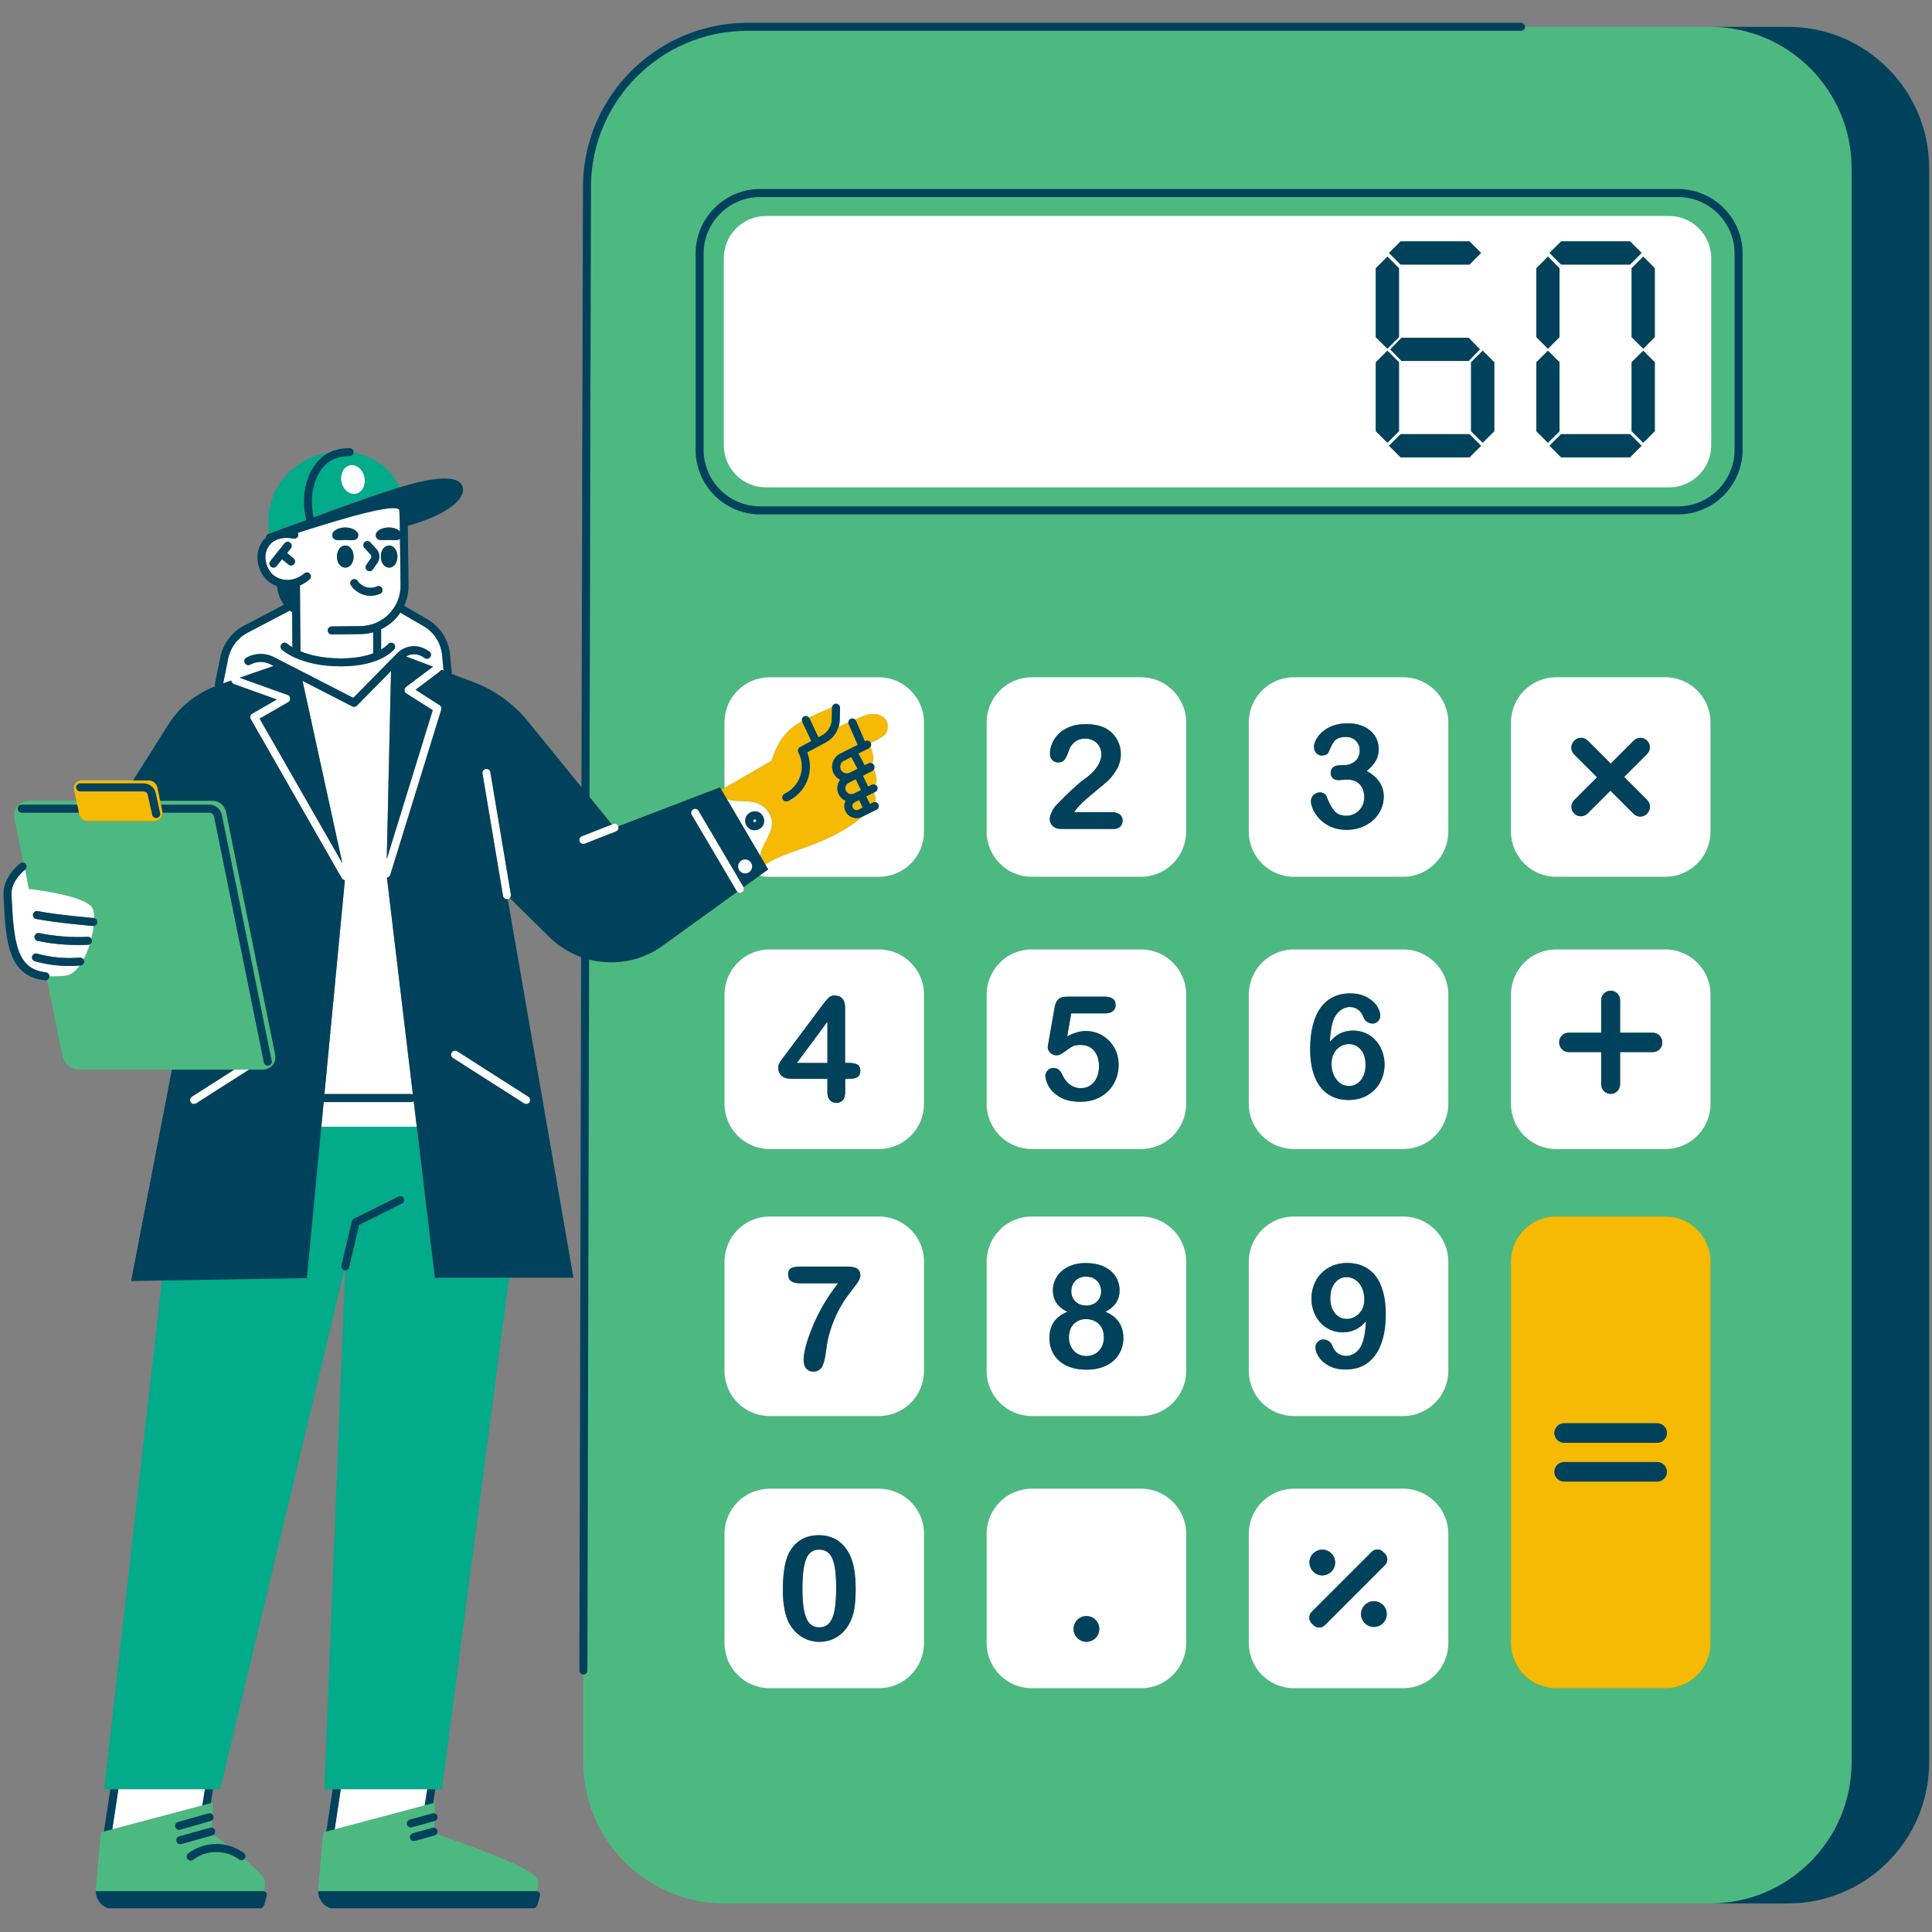 <svg xmlns="http://www.w3.org/2000/svg" xmlns:xlink="http://www.w3.org/1999/xlink" width="1080" zoomAndPan="magnify" viewBox="0 0 810 810" height="1080" preserveAspectRatio="xMidYMid meet" version="1.0"><rect x="0" y="0" width="810" height="810" fill="#808080" stroke="none"/><defs><clipPath id="b735d45027"><path d="M 5 11 L 777 11 L 777 800.074 L 5 800.074 Z M 5 11 " clip-rule="nonzero"/></clipPath><clipPath id="0aadd308c3"><path d="M 1 9.574 L 809 9.574 L 809 800.074 L 1 800.074 Z M 1 9.574 " clip-rule="nonzero"/></clipPath></defs><path fill="#02ab8a" d="M 146.566 191.18 C 139.551 191.18 135.031 194.379 132.355 201.227 C 130.547 205.848 130.277 211.453 131.535 216.828 C 138.195 214.367 145.027 211.871 151.824 209.496 C 156.914 207.723 162.137 205.914 167.41 204.324 C 165.168 198.715 160.262 193.977 154.199 191.465 C 152.277 190.66 150.25 190.109 148.176 189.758 C 148.059 190.562 147.387 191.18 146.566 191.18 Z M 152.777 200.055 C 153.449 203.336 151.855 206.434 149.195 206.984 C 146.551 207.52 143.855 205.309 143.184 202.012 C 142.516 198.73 144.105 195.633 146.77 195.082 C 149.414 194.547 152.109 196.773 152.777 200.055 Z M 112.75 223.691 C 111.848 217.547 112.852 210.535 115.848 205.027 C 119.16 198.883 124.953 193.793 132.004 191.199 C 133.926 190.496 135.938 189.992 137.996 189.676 C 134.094 191.617 131.164 195.066 129.238 200.004 C 127.148 205.359 126.879 211.84 128.387 217.984 C 123.23 219.891 118.059 221.801 112.75 223.691 Z M 182.293 535.68 L 213.449 535.68 L 185.289 750.168 L 135.988 750.168 L 144.691 532.598 C 144.707 532.598 144.742 532.598 144.758 532.598 C 145.512 532.598 146.199 532.082 146.383 531.309 L 150.566 513.566 L 168.531 504.609 C 169.352 504.191 169.703 503.184 169.285 502.363 C 168.867 501.543 167.863 501.191 167.043 501.613 L 148.375 510.902 C 147.922 511.121 147.605 511.539 147.488 512.023 L 143.137 530.539 C 142.918 531.445 143.488 532.332 144.375 532.551 L 92.309 750.152 L 43.691 750.152 L 67.852 536.836 L 128.637 535.832 L 134.699 472.383 L 174.707 472.383 Z M 182.293 535.68 " fill-opacity="1" fill-rule="nonzero"/><g clip-path="url(#b735d45027)"><path fill="#4cba80" d="M 717.02 798.031 L 303.852 798.031 C 271.105 798.031 244.57 771.496 244.57 738.75 L 244.57 702.02 C 245.492 702.02 246.242 701.266 246.242 700.348 L 246.965 402.285 C 257.043 404.883 268.059 403.207 277.148 396.98 L 309.105 373.875 C 309.406 374.145 309.809 374.312 310.211 374.312 C 310.496 374.312 310.797 374.246 311.066 374.078 C 311.801 373.641 312.055 372.738 311.719 371.984 L 318.414 367.148 C 319.789 367.465 321.195 367.648 322.648 367.648 L 368.438 367.648 C 378.902 367.648 387.371 359.16 387.371 348.715 L 387.371 302.93 C 387.371 292.465 378.883 283.992 368.438 283.992 L 322.648 283.992 C 312.188 283.992 303.715 292.48 303.715 302.93 L 303.715 330.383 C 303.281 330.633 302.863 330.887 302.426 331.121 L 301.84 330.117 L 259.219 346.453 C 259.219 346.453 259.219 346.453 259.219 346.438 C 258.883 345.586 257.914 345.148 257.043 345.484 L 256.539 345.684 L 247.133 334.117 L 247.75 78.246 C 247.852 42.219 277.23 12.922 313.242 12.922 L 637.684 12.922 C 638.605 12.922 639.359 12.168 639.359 11.246 L 717.004 11.246 C 749.75 11.246 776.285 37.781 776.285 70.527 L 776.285 738.75 C 776.301 771.496 749.75 798.031 717.02 798.031 Z M 387.422 643.09 C 387.422 632.629 378.934 624.156 368.488 624.156 L 322.699 624.156 C 312.238 624.156 303.766 632.645 303.766 643.09 L 303.766 688.879 C 303.766 699.34 312.254 707.812 322.699 707.812 L 368.488 707.812 C 378.949 707.812 387.422 699.324 387.422 688.879 Z M 387.422 528.984 C 387.422 518.52 378.934 510.051 368.488 510.051 L 322.699 510.051 C 312.238 510.051 303.766 518.535 303.766 528.984 L 303.766 574.77 C 303.766 585.234 312.254 593.703 322.699 593.703 L 368.488 593.703 C 378.949 593.703 387.422 585.219 387.422 574.77 Z M 387.422 417 C 387.422 406.539 378.934 398.051 368.488 398.051 L 322.699 398.051 C 312.238 398.051 303.766 406.539 303.766 417 L 303.766 462.789 C 303.766 473.254 312.254 481.738 322.699 481.738 L 368.488 481.738 C 378.949 481.738 387.422 473.254 387.422 462.789 Z M 497.328 643.09 C 497.328 632.629 488.84 624.156 478.395 624.156 L 432.605 624.156 C 422.145 624.156 413.672 632.645 413.672 643.09 L 413.672 688.879 C 413.672 699.34 422.16 707.812 432.605 707.812 L 478.395 707.812 C 488.855 707.812 497.328 699.324 497.328 688.879 Z M 497.328 528.984 C 497.328 518.52 488.84 510.051 478.395 510.051 L 432.605 510.051 C 422.145 510.051 413.672 518.535 413.672 528.984 L 413.672 574.77 C 413.672 585.234 422.16 593.703 432.605 593.703 L 478.395 593.703 C 488.855 593.703 497.328 585.219 497.328 574.77 Z M 497.328 417 C 497.328 406.539 488.84 398.051 478.395 398.051 L 432.605 398.051 C 422.145 398.051 413.672 406.539 413.672 417 L 413.672 462.789 C 413.672 473.254 422.16 481.738 432.605 481.738 L 478.395 481.738 C 488.855 481.738 497.328 473.254 497.328 462.789 Z M 497.328 302.895 C 497.328 292.43 488.84 283.961 478.395 283.961 L 432.605 283.961 C 422.145 283.961 413.672 292.449 413.672 302.895 L 413.672 348.68 C 413.672 359.145 422.16 367.617 432.605 367.617 L 478.395 367.617 C 488.855 367.617 497.328 359.129 497.328 348.68 Z M 607.234 643.09 C 607.234 632.629 598.746 624.156 588.297 624.156 L 542.512 624.156 C 532.047 624.156 523.578 632.645 523.578 643.09 L 523.578 688.879 C 523.578 699.34 532.066 707.812 542.512 707.812 L 588.297 707.812 C 598.762 707.812 607.234 699.324 607.234 688.879 Z M 607.234 528.984 C 607.234 518.52 598.746 510.051 588.297 510.051 L 542.512 510.051 C 532.047 510.051 523.578 518.535 523.578 528.984 L 523.578 574.77 C 523.578 585.234 532.066 593.703 542.512 593.703 L 588.297 593.703 C 598.762 593.703 607.234 585.219 607.234 574.77 Z M 607.234 417 C 607.234 406.539 598.746 398.051 588.297 398.051 L 542.512 398.051 C 532.047 398.051 523.578 406.539 523.578 417 L 523.578 462.789 C 523.578 473.254 532.066 481.738 542.512 481.738 L 588.297 481.738 C 598.762 481.738 607.234 473.254 607.234 462.789 Z M 607.234 302.895 C 607.234 292.43 598.746 283.961 588.297 283.961 L 542.512 283.961 C 532.047 283.961 523.578 292.449 523.578 302.895 L 523.578 348.68 C 523.578 359.145 532.066 367.617 542.512 367.617 L 588.297 367.617 C 598.762 367.617 607.234 359.129 607.234 348.68 Z M 717.137 528.984 C 717.137 518.52 708.652 510.051 698.203 510.051 L 652.418 510.051 C 641.953 510.051 633.484 518.535 633.484 528.984 L 633.484 688.879 C 633.484 699.34 641.973 707.812 652.418 707.812 L 698.203 707.812 C 708.668 707.812 717.137 699.324 717.137 688.879 Z M 717.137 417 C 717.137 406.539 708.652 398.051 698.203 398.051 L 652.418 398.051 C 641.953 398.051 633.484 406.539 633.484 417 L 633.484 462.789 C 633.484 473.254 641.973 481.738 652.418 481.738 L 698.203 481.738 C 708.668 481.738 717.137 473.254 717.137 462.789 Z M 717.137 302.895 C 717.137 292.43 708.652 283.961 698.203 283.961 L 652.418 283.961 C 641.953 283.961 633.484 292.449 633.484 302.895 L 633.484 348.68 C 633.484 359.145 641.973 367.617 652.418 367.617 L 698.203 367.617 C 708.668 367.617 717.137 359.129 717.137 348.68 Z M 730.582 106.32 C 730.582 91.402 718.445 79.25 703.512 79.25 L 318.715 79.25 C 303.801 79.25 291.645 91.387 291.645 106.32 L 291.645 188.586 C 291.645 203.504 303.781 215.656 318.715 215.656 L 703.512 215.656 C 718.426 215.656 730.582 203.52 730.582 188.586 Z M 727.234 106.32 L 727.234 188.586 C 727.234 201.66 716.586 212.309 703.512 212.309 L 318.715 212.309 C 305.641 212.309 294.992 201.66 294.992 188.586 L 294.992 106.32 C 294.992 93.246 305.641 82.598 318.715 82.598 L 703.512 82.598 C 716.586 82.613 727.234 93.246 727.234 106.32 Z M 717.441 108.262 C 717.441 98.484 709.52 90.566 699.746 90.566 L 321.145 90.566 C 311.367 90.566 303.449 98.484 303.449 108.262 L 303.449 186.66 C 303.449 196.438 311.367 204.355 321.145 204.355 L 699.746 204.355 C 709.52 204.355 717.441 196.438 717.441 186.66 Z M 133.41 793.277 C 133.426 793.559 133.441 793.844 133.492 794.113 C 133.441 793.844 133.426 793.559 133.41 793.277 Z M 133.625 794.75 C 133.711 795.051 133.793 795.352 133.895 795.637 C 133.793 795.352 133.711 795.051 133.625 794.75 Z M 134.746 797.191 C 136.086 799.137 138.262 800.441 140.773 800.441 L 219.66 800.441 L 140.91 800.441 C 138.332 800.441 136.105 799.152 134.746 797.191 Z M 134.613 797.027 C 134.414 796.723 134.262 796.391 134.094 796.07 C 134.246 796.391 134.414 796.707 134.613 797.027 Z M 178.059 756.898 L 140.324 766.926 L 136.789 767.863 L 135.484 768.215 L 133.391 792.137 C 133.375 792.371 133.41 792.605 133.41 792.84 L 224.984 792.84 C 225.102 792.84 225.219 792.891 225.336 792.926 C 225.719 790.562 225.82 788.305 225.051 787.266 C 221.164 781.926 189.121 771.027 183.012 768.984 C 182.812 769.219 182.543 769.418 182.227 769.52 L 173.988 771.812 C 173.84 771.863 173.688 771.879 173.535 771.879 C 172.801 771.879 172.129 771.395 171.93 770.66 C 171.68 769.77 172.199 768.852 173.086 768.598 L 181.32 766.305 C 181.574 766.238 181.84 766.238 182.074 766.289 L 182.16 763.512 L 172.699 766.121 C 172.551 766.156 172.398 766.188 172.246 766.188 C 171.512 766.188 170.84 765.703 170.641 764.965 C 170.391 764.078 170.926 763.16 171.812 762.906 L 181.32 760.277 C 181.656 760.195 181.973 760.23 182.277 760.328 L 182.426 755.758 L 181.605 755.977 Z M 104.414 448.441 L 109.82 448.441 C 113.336 448.441 116.113 445.98 115.277 441.777 L 94.754 340.395 C 94.199 337.664 91.809 335.707 89.027 335.707 L 67.164 335.707 L 67.5 337.363 L 87.672 337.363 C 90.266 337.363 92.527 339.207 93.047 341.766 L 113.906 444.793 C 114.09 445.695 113.504 446.582 112.598 446.77 C 112.48 446.785 112.383 446.801 112.266 446.801 C 111.477 446.801 110.793 446.25 110.625 445.461 L 89.766 342.438 C 89.562 341.449 88.676 340.73 87.672 340.73 L 68.102 340.73 C 68.066 342.637 66.512 344.262 64.52 344.262 L 36.863 344.262 C 35.07 344.262 33.531 343.008 33.164 341.25 L 33.062 340.73 L 9.105 340.73 C 8.184 340.73 7.43 339.977 7.43 339.055 C 7.43 338.133 8.184 337.383 9.105 337.383 L 32.375 337.383 L 32.039 335.723 L 12.102 335.723 C 8.203 335.723 5.289 339.289 6.059 343.125 L 9.824 361.688 C 10.195 361.773 10.547 361.957 10.797 362.293 C 11.332 362.996 11.199 363.965 10.562 364.535 L 12.051 372.688 C 12.051 372.688 36.242 375.266 38.855 380.926 C 39.273 381.828 39.473 383.234 39.473 384.961 C 40.277 385.145 40.863 385.863 40.781 386.699 C 40.711 387.52 40.059 388.125 39.258 388.207 C 39.07 389.898 38.738 391.723 38.27 393.562 C 38.418 393.797 38.52 394.051 38.535 394.352 C 38.57 395.039 38.184 395.641 37.617 395.926 C 36.93 398.152 36.043 400.328 34.988 402.27 C 35.121 402.488 35.223 402.738 35.254 403.008 C 35.34 403.926 34.652 404.73 33.715 404.812 C 33.598 404.832 33.496 404.832 33.379 404.832 C 32.176 406.473 30.801 407.793 29.262 408.547 C 27.871 409.234 24.07 409.367 20.672 409.336 C 20.672 409.383 20.691 409.434 20.691 409.484 C 20.625 410.086 20.238 410.555 19.734 410.809 L 26.199 442.699 C 26.867 446.031 29.797 448.426 33.211 448.426 L 104.414 448.426 Z M 40.176 793.277 C 40.195 793.559 40.211 793.844 40.262 794.113 C 40.211 793.844 40.195 793.559 40.176 793.277 Z M 41.383 797.027 C 41.18 796.723 41.016 796.391 40.863 796.07 C 41.016 796.391 41.18 796.707 41.383 797.027 Z M 40.395 794.75 C 40.477 795.051 40.562 795.352 40.664 795.637 C 40.562 795.352 40.477 795.051 40.395 794.75 Z M 41.516 797.191 C 42.855 799.137 45.031 800.441 47.543 800.441 L 105.082 800.441 L 47.66 800.441 C 45.098 800.441 42.871 799.152 41.516 797.191 Z M 84.824 756.898 L 47.09 766.926 L 43.559 767.863 L 42.254 768.215 L 40.16 792.137 C 40.145 792.371 40.176 792.605 40.176 792.84 L 110.406 792.84 C 110.523 792.84 110.641 792.891 110.758 792.926 C 111.145 790.562 111.242 788.305 110.473 787.266 C 108.965 785.207 105.871 782.309 102.453 779.398 C 101.867 779.984 100.949 780.082 100.277 779.582 C 97.617 777.555 94.066 776.449 90.602 776.434 C 87.121 776.449 83.605 777.641 80.977 779.699 C 80.676 779.934 80.305 780.051 79.953 780.051 C 79.453 780.051 78.965 779.832 78.633 779.398 C 78.062 778.66 78.195 777.621 78.918 777.055 C 82.113 774.559 86.367 773.121 90.586 773.086 C 90.617 773.086 90.668 773.086 90.703 773.086 C 92.277 773.086 93.867 773.285 95.406 773.672 C 92.844 771.68 90.668 770.039 89.562 769.219 C 89.395 769.352 89.211 769.453 88.996 769.504 L 76.035 773.121 C 75.887 773.152 75.734 773.188 75.586 773.188 C 74.848 773.188 74.18 772.699 73.977 771.965 C 73.727 771.078 74.246 770.156 75.133 769.906 L 88.09 766.289 C 88.34 766.223 88.609 766.223 88.844 766.273 L 88.945 763.141 C 88.777 763.293 88.559 763.41 88.324 763.477 L 75.535 767.094 C 75.383 767.145 75.234 767.16 75.082 767.16 C 74.344 767.16 73.676 766.676 73.477 765.938 C 73.223 765.051 73.742 764.129 74.629 763.879 L 87.422 760.262 C 88.023 760.094 88.609 760.297 89.027 760.699 L 89.195 755.742 L 88.375 755.961 Z M 84.824 756.898 " fill-opacity="1" fill-rule="nonzero"/></g><path fill="#f5ba01" d="M 698.203 510.031 L 652.418 510.031 C 641.953 510.031 633.484 518.52 633.484 528.965 L 633.484 688.863 C 633.484 699.324 641.973 707.797 652.418 707.797 L 698.203 707.797 C 708.668 707.797 717.137 699.309 717.137 688.863 L 717.137 528.965 C 717.137 518.52 708.668 510.031 698.203 510.031 Z M 694.773 621.16 L 655.781 621.16 C 653.523 621.16 651.68 619.32 651.68 617.059 C 651.68 614.797 653.523 612.957 655.781 612.957 L 694.773 612.957 C 697.031 612.957 698.875 614.797 698.875 617.059 C 698.855 619.32 697.031 621.16 694.773 621.16 Z M 694.773 604.906 L 655.781 604.906 C 653.523 604.906 651.68 603.062 651.68 600.805 C 651.68 598.543 653.523 596.703 655.781 596.703 L 694.773 596.703 C 697.031 596.703 698.875 598.543 698.875 600.805 C 698.855 603.062 697.031 604.906 694.773 604.906 Z M 364.184 333.398 L 366.379 332.309 C 366.379 332.309 366.395 332.324 366.395 332.324 C 366.68 332.977 367.418 334.668 367.113 336.328 C 366.762 336.242 366.379 336.258 366.012 336.445 L 364.703 337.098 L 363.18 333.898 Z M 339.375 301.172 C 339.309 301.035 339.223 300.953 339.141 300.852 C 341.918 299.512 345.133 298.156 348.883 296.516 C 348.883 296.582 348.852 296.633 348.852 296.699 L 348.75 301.57 C 348.699 304.418 347.094 307.031 344.582 308.367 L 343.141 309.141 Z M 366.363 322.648 C 366.461 322.801 366.547 322.949 366.629 323.133 C 367.031 324.07 368.137 326.785 367.047 329.062 C 366.578 328.809 366.027 328.758 365.523 329.012 L 365.023 329.262 C 365.004 329.262 364.988 329.262 364.973 329.277 L 363.984 329.766 L 361.793 325.195 L 365.742 323.219 C 366.012 323.086 366.195 322.883 366.363 322.648 Z M 364.906 313.242 C 365.004 313.406 365.141 313.574 365.223 313.758 C 366.328 316.387 366.496 318.465 365.727 320.086 C 365.273 319.852 364.723 319.785 364.219 320.039 L 362.543 320.859 L 359.918 315.902 L 364.352 313.691 C 364.57 313.574 364.754 313.426 364.906 313.242 Z M 354.66 331.555 C 354.059 330.316 354.559 328.809 355.797 328.191 L 358.793 326.684 L 360.988 331.238 L 358.043 332.695 C 357.438 332.996 356.754 333.047 356.117 332.828 C 355.465 332.609 354.945 332.156 354.66 331.555 Z M 361.723 338.586 L 359.898 339.492 C 359.48 339.707 358.996 339.727 358.543 339.574 C 358.09 339.422 357.738 339.105 357.539 338.688 C 357.121 337.816 357.473 336.762 358.324 336.344 L 360.199 335.406 Z M 352.516 322.699 C 351.848 321.328 352.418 319.668 353.773 318.984 L 356.918 317.41 L 359.547 322.348 L 356.266 323.973 C 355.598 324.305 354.844 324.355 354.141 324.105 C 353.422 323.871 352.836 323.367 352.516 322.699 Z M 358.477 301.641 C 359.664 301.137 360.871 300.633 362.125 300.117 C 363.715 299.461 365.426 299.211 367.098 299.363 C 369.191 299.562 370.98 300.703 371.754 302.324 C 372.758 304.418 372.223 307.148 370.512 308.535 C 369.762 309.156 367.617 310.293 365.121 311.531 C 365.105 311.5 365.105 311.465 365.09 311.434 C 364.672 310.613 363.668 310.262 362.848 310.68 L 362.629 310.797 L 358.91 302.207 C 358.812 301.992 358.645 301.789 358.477 301.641 Z M 302.445 331.086 C 302.879 330.836 303.312 330.586 303.734 330.352 C 313.023 325.008 321.395 320.121 323.438 318.914 C 326.484 309.742 330.234 305.691 336.262 302.309 C 336.293 302.391 336.293 302.492 336.328 302.578 L 340.16 310.695 L 335.441 313.223 C 334.637 313.66 334.32 314.648 334.738 315.469 C 337.934 321.68 335.641 329.16 329.516 332.508 L 328.859 332.859 C 328.059 333.297 327.758 334.316 328.191 335.137 C 328.492 335.691 329.062 336.008 329.664 336.008 C 329.934 336.008 330.219 335.941 330.469 335.809 L 331.121 335.457 C 338.371 331.488 341.367 322.949 338.402 315.434 L 346.156 311.297 C 348.816 309.875 350.742 307.465 351.598 304.652 C 352.953 304.031 354.324 303.414 355.715 302.812 C 355.699 303.047 355.73 303.297 355.832 303.531 L 359.633 312.285 L 352.281 315.953 C 349.285 317.461 348.047 321.125 349.52 324.141 C 350.121 325.359 351.078 326.297 352.266 326.902 C 350.977 328.609 350.66 330.953 351.664 333.012 C 352.266 334.25 353.285 335.188 354.527 335.758 C 353.906 337.113 353.84 338.703 354.543 340.145 C 355.145 341.367 356.184 342.285 357.488 342.738 C 358.023 342.922 358.594 343.008 359.145 343.008 C 359.918 343.008 360.688 342.82 361.406 342.469 L 361.824 342.27 C 352.668 349.953 343.242 353.32 334.789 356.332 C 329.414 358.242 324.66 359.965 320.941 362.492 L 318.699 358.676 C 319.016 356.668 319.973 354.676 320.941 352.852 C 322.484 349.969 324.156 346.824 323.555 343.625 C 323.02 340.812 320.727 338.117 318.129 336.945 C 315.535 335.773 312.605 335.957 309.742 335.824 C 308.086 335.742 306.242 335.59 304.77 334.953 Z M 33.047 340.711 L 33.145 341.23 C 33.516 342.988 35.055 344.246 36.844 344.246 L 64.5 344.246 C 66.512 344.246 68.066 342.621 68.086 340.711 C 68.086 340.461 68.066 340.195 68.016 339.926 L 67.48 337.363 L 67.148 335.707 L 66.008 330.184 C 65.641 328.426 64.102 327.168 62.309 327.168 L 34.199 327.168 C 32.156 327.168 30.633 329.043 31.055 331.035 L 32.023 335.707 L 32.359 337.363 Z M 33.613 328.441 L 60.098 328.441 C 62.559 328.441 64.719 330.098 65.223 332.391 L 67.113 340.914 C 67.312 341.816 66.746 342.703 65.84 342.906 C 65.723 342.938 65.59 342.938 65.473 342.938 C 64.703 342.938 64.016 342.402 63.832 341.633 L 61.941 333.113 C 61.773 332.344 60.984 331.789 60.098 331.789 L 33.613 331.789 C 32.695 331.789 31.941 331.035 31.941 330.117 C 31.941 329.195 32.695 328.441 33.613 328.441 Z M 33.613 328.441 " fill-opacity="1" fill-rule="nonzero"/><path fill="#ffffff" d="M 167.945 245.305 L 167.695 225.934 C 167.176 226.355 166.574 226.473 165.82 226.473 C 165.469 226.473 165.098 226.453 164.699 226.422 C 163.742 226.371 162.422 226.371 161.418 226.422 C 159.961 226.504 158.906 226.555 158.137 225.836 C 157.75 225.465 157.531 224.965 157.531 224.43 C 157.531 222.402 160.363 221.148 162.988 221.148 C 164.781 221.148 166.656 221.75 167.676 222.77 L 167.629 219.137 L 167.41 213.949 C 167.375 213.598 167.277 213.531 167.176 213.465 C 165.836 212.543 160.195 212.66 140.875 218.418 C 136.59 219.691 130.312 221.648 124.871 223.375 C 125.039 223.691 125.137 224.059 125.055 224.445 C 124.887 225.348 124.035 225.969 123.113 225.801 C 119.395 225.133 116.316 225.668 114.191 227.34 C 112.465 228.715 111.379 230.906 111.277 233.199 C 111.145 236.129 112.449 239.262 114.508 241.02 C 116.918 243.043 120.484 243.699 123.613 242.676 C 123.633 242.676 125.742 241.988 127.551 240.418 C 128.254 239.812 129.309 239.879 129.91 240.582 C 130.512 241.285 130.445 242.34 129.742 242.945 C 128.301 244.199 126.762 245.004 125.758 245.438 C 125.758 249.02 125.859 263.234 125.957 273.062 C 129.609 274.566 135.168 276.043 142.949 276.043 C 149.012 276.043 153.379 275.07 156.461 273.914 L 156.461 265.094 C 154.785 265.562 153.047 265.828 151.27 265.848 L 139.102 265.996 C 139.102 265.996 139.082 265.996 139.082 265.996 C 138.164 265.996 137.426 265.262 137.41 264.34 C 137.395 263.418 138.145 262.648 139.066 262.648 L 151.238 262.496 C 155.773 262.449 159.992 260.621 163.156 257.375 C 166.289 254.129 167.996 249.84 167.945 245.305 Z M 123.297 236.465 C 122.961 236.867 122.492 237.066 122.008 237.066 C 121.621 237.066 121.254 236.934 120.938 236.684 L 118.258 234.441 L 115.949 237.336 C 115.613 237.754 115.129 237.973 114.641 237.973 C 114.273 237.973 113.906 237.855 113.605 237.605 C 112.883 237.035 112.766 235.98 113.336 235.242 L 119.297 227.762 C 119.863 227.039 120.918 226.922 121.656 227.492 C 122.375 228.062 122.492 229.117 121.926 229.852 L 120.352 231.812 L 123.098 234.09 C 123.801 234.707 123.898 235.762 123.297 236.465 Z M 152.863 227.309 C 153.547 226.688 154.602 226.723 155.223 227.41 C 156.059 228.312 156.895 229.215 157.785 230.172 C 159.258 231.746 159.457 234.172 158.234 235.945 L 156.309 238.758 C 155.992 239.227 155.457 239.496 154.922 239.496 C 154.602 239.496 154.27 239.395 153.984 239.211 C 153.215 238.691 153.027 237.652 153.547 236.883 L 155.473 234.07 C 155.809 233.586 155.758 232.918 155.34 232.48 C 154.434 231.527 153.598 230.605 152.746 229.703 C 152.141 229 152.176 227.926 152.863 227.309 Z M 139.301 224.43 C 139.301 222.402 142.129 221.148 144.758 221.148 C 147.387 221.148 150.215 222.402 150.215 224.43 C 150.215 224.98 150 225.484 149.613 225.852 C 149.078 226.355 148.426 226.473 147.605 226.473 C 147.254 226.473 146.887 226.453 146.484 226.422 C 145.527 226.371 144.207 226.371 143.203 226.422 C 141.746 226.504 140.691 226.555 139.922 225.836 C 139.52 225.465 139.301 224.965 139.301 224.43 Z M 144.758 237.973 C 142.766 237.973 141.277 235.98 141.277 233.336 C 141.277 230.691 142.766 228.699 144.758 228.699 C 146.75 228.699 148.242 230.691 148.242 233.336 C 148.242 235.98 146.734 237.973 144.758 237.973 Z M 159.391 248.902 C 158.117 249.473 156.746 249.758 155.355 249.758 C 154.434 249.758 153.516 249.625 152.629 249.371 C 150.402 248.738 148.441 247.312 147.137 245.387 C 146.617 244.617 146.816 243.582 147.59 243.062 C 148.359 242.543 149.395 242.742 149.914 243.512 C 150.77 244.77 152.09 245.723 153.547 246.141 C 155.004 246.559 156.645 246.441 158.02 245.824 C 158.855 245.438 159.859 245.824 160.227 246.676 C 160.613 247.547 160.227 248.535 159.391 248.902 Z M 159.66 233.352 C 159.66 230.707 161.148 228.715 163.141 228.715 C 165.133 228.715 166.621 230.707 166.621 233.352 C 166.621 235.996 165.133 237.988 163.141 237.988 C 161.148 237.988 159.66 235.98 159.66 233.352 Z M 174.727 472.398 L 134.715 472.398 L 135.719 461.953 C 135.852 461.984 135.988 462.035 136.137 462.035 L 172.383 462.035 C 172.785 462.035 173.137 461.867 173.438 461.633 Z M 47.09 766.926 L 49.637 750.168 L 85.914 750.168 L 84.844 756.898 Z M 140.324 766.926 L 142.867 750.168 L 179.145 750.168 L 178.074 756.898 Z M 699.746 90.551 L 321.145 90.551 C 311.367 90.551 303.449 98.469 303.449 108.246 L 303.449 186.645 C 303.449 196.422 311.367 204.34 321.145 204.34 L 699.746 204.34 C 709.52 204.34 717.441 196.422 717.441 186.645 L 717.441 108.262 C 717.441 98.484 709.52 90.551 699.746 90.551 Z M 654.512 101.195 L 683.387 101.195 L 688.242 106.051 L 683.387 110.922 L 654.512 110.922 L 649.656 106.051 Z M 644.113 112.445 L 648.984 107.594 L 653.84 112.445 L 653.84 141.324 L 648.984 146.18 L 644.113 141.324 Z M 587.211 101.195 L 616.09 101.195 L 620.945 106.051 L 616.09 110.922 L 587.211 110.922 L 582.355 106.051 Z M 587.594 151.336 L 582.875 146.48 L 587.594 141.609 L 615.719 141.609 L 620.441 146.48 L 615.719 151.336 Z M 576.812 112.445 L 581.688 107.594 L 586.539 112.445 L 586.539 141.324 L 581.688 146.18 L 576.812 141.324 Z M 576.812 180.77 L 576.812 151.891 L 581.688 147.035 L 586.539 151.891 L 586.539 180.77 L 581.688 185.621 Z M 616.09 191.75 L 587.211 191.75 L 582.355 186.879 L 587.211 182.023 L 616.09 182.023 L 620.945 186.879 Z M 626.484 180.77 L 621.629 185.621 L 616.758 180.77 L 616.758 151.891 L 621.629 147.035 L 626.484 151.891 Z M 644.113 180.77 L 644.113 151.891 L 648.984 147.035 L 653.84 151.891 L 653.84 180.77 L 648.984 185.621 Z M 683.387 191.75 L 654.512 191.75 L 649.656 186.879 L 654.512 182.023 L 683.387 182.023 L 688.242 186.879 Z M 693.785 180.77 L 688.93 185.621 L 684.059 180.77 L 684.059 151.891 L 688.93 147.035 L 693.785 151.891 Z M 693.785 141.344 L 688.93 146.195 L 684.059 141.344 L 684.059 112.445 L 688.93 107.594 L 693.785 112.445 Z M 323.438 318.914 C 321.395 320.121 313.023 325.008 303.734 330.352 L 303.734 302.895 C 303.734 292.43 312.219 283.961 322.668 283.961 L 368.453 283.961 C 378.918 283.961 387.387 292.449 387.387 302.895 L 387.387 348.68 C 387.387 359.145 378.902 367.617 368.453 367.617 L 322.668 367.617 C 321.211 367.617 319.789 367.43 318.43 367.113 L 322.082 364.484 L 320.91 362.492 C 324.641 359.949 329.379 358.242 334.754 356.332 C 343.207 353.32 352.633 349.953 361.793 342.27 L 367.5 339.441 C 368.336 339.023 368.672 338.035 368.254 337.195 C 368.02 336.727 367.582 336.426 367.113 336.328 C 367.418 334.652 366.68 332.977 366.395 332.324 C 366.395 332.324 366.379 332.309 366.379 332.309 L 366.996 332.008 C 367.836 331.59 368.168 330.602 367.75 329.766 C 367.582 329.445 367.332 329.211 367.031 329.062 C 368.121 326.785 366.996 324.07 366.613 323.133 C 366.547 322.969 366.445 322.801 366.344 322.648 C 366.578 322.297 366.68 321.879 366.613 321.461 C 366.598 321.242 366.547 321.008 366.445 320.789 C 366.277 320.457 366.012 320.238 365.707 320.07 C 366.48 318.445 366.312 316.371 365.207 313.742 C 365.121 313.559 365.004 313.391 364.887 313.223 C 365.258 312.754 365.355 312.102 365.105 311.531 C 367.602 310.293 369.742 309.156 370.496 308.535 C 372.188 307.148 372.738 304.418 371.734 302.324 C 370.949 300.703 369.156 299.562 367.082 299.363 C 365.406 299.211 363.699 299.461 362.109 300.117 C 360.855 300.633 359.648 301.137 358.461 301.641 C 357.992 301.219 357.305 301.086 356.684 301.355 C 356.066 301.621 355.715 302.207 355.699 302.828 C 354.293 303.43 352.934 304.051 351.578 304.668 C 351.879 303.699 352.047 302.676 352.066 301.621 L 352.164 296.75 C 352.184 295.828 351.445 295.059 350.523 295.043 C 350.508 295.043 350.508 295.043 350.492 295.043 C 349.637 295.043 348.969 295.68 348.852 296.5 C 345.102 298.141 341.902 299.496 339.105 300.836 C 338.637 300.25 337.836 300.016 337.113 300.352 C 336.359 300.703 336.027 301.539 336.242 302.309 C 330.234 305.691 326.484 309.742 323.438 318.914 Z M 478.375 283.941 L 432.59 283.941 C 422.125 283.941 413.656 292.43 413.656 302.879 L 413.656 348.664 C 413.656 359.129 422.145 367.598 432.59 367.598 L 478.375 367.598 C 488.84 367.598 497.312 359.109 497.312 348.664 L 497.312 302.879 C 497.328 292.43 488.84 283.941 478.375 283.941 Z M 469.703 346.523 C 469.051 347.191 468.082 347.543 466.773 347.543 L 444.844 347.543 C 443.355 347.543 442.199 347.125 441.363 346.305 C 440.523 345.484 440.105 344.512 440.105 343.391 C 440.105 342.672 440.375 341.734 440.91 340.547 C 441.445 339.355 442.031 338.438 442.668 337.766 C 445.312 335.02 447.691 332.676 449.816 330.719 C 451.941 328.758 453.465 327.469 454.371 326.867 C 455.992 325.711 457.348 324.559 458.438 323.402 C 459.527 322.246 460.348 321.043 460.914 319.82 C 461.484 318.598 461.77 317.41 461.77 316.238 C 461.77 314.965 461.469 313.828 460.863 312.82 C 460.262 311.816 459.441 311.047 458.387 310.477 C 457.348 309.926 456.211 309.641 454.973 309.641 C 452.379 309.641 450.316 310.781 448.828 313.074 C 448.629 313.375 448.293 314.18 447.824 315.516 C 447.355 316.855 446.836 317.879 446.25 318.582 C 445.664 319.301 444.809 319.652 443.672 319.652 C 442.684 319.652 441.848 319.316 441.195 318.664 C 440.543 318.012 440.207 317.109 440.207 315.984 C 440.207 314.613 440.508 313.191 441.129 311.699 C 441.746 310.211 442.668 308.855 443.891 307.648 C 445.113 306.445 446.668 305.457 448.543 304.719 C 450.418 303.984 452.629 303.598 455.141 303.598 C 458.188 303.598 460.766 304.066 462.906 305.02 C 464.297 305.656 465.52 306.527 466.574 307.648 C 467.629 308.77 468.449 310.043 469.035 311.5 C 469.621 312.957 469.922 314.48 469.922 316.035 C 469.922 318.496 469.32 320.742 468.098 322.75 C 466.875 324.758 465.637 326.348 464.363 327.488 C 463.09 328.625 460.965 330.418 457.969 332.859 C 454.973 335.305 452.93 337.195 451.824 338.555 C 451.355 339.09 450.855 339.742 450.367 340.496 L 465.922 340.496 C 467.477 340.496 468.648 340.812 469.469 341.449 C 470.289 342.086 470.691 342.957 470.691 344.043 C 470.676 345.016 470.355 345.852 469.703 346.523 Z M 588.281 283.941 L 542.496 283.941 C 532.031 283.941 523.562 292.43 523.562 302.879 L 523.562 348.664 C 523.562 359.129 532.047 367.598 542.496 367.598 L 588.281 367.598 C 598.746 367.598 607.215 359.109 607.215 348.664 L 607.215 302.879 C 607.234 292.43 598.746 283.941 588.281 283.941 Z M 579.039 339.156 C 578.32 340.848 577.25 342.352 575.844 343.676 C 574.438 345 572.762 346.035 570.82 346.773 C 568.879 347.508 566.734 347.895 564.391 347.895 C 562.016 347.895 559.871 347.461 557.98 346.605 C 556.09 345.75 554.531 344.68 553.309 343.406 C 552.086 342.117 551.168 340.797 550.531 339.422 C 549.895 338.051 549.594 336.93 549.594 336.023 C 549.594 334.871 549.961 333.949 550.715 333.246 C 551.469 332.543 552.391 332.191 553.492 332.191 C 554.047 332.191 554.582 332.359 555.102 332.676 C 555.621 332.996 555.953 333.398 556.121 333.848 C 557.16 336.609 558.266 338.652 559.438 339.992 C 560.625 341.332 562.281 342 564.426 342 C 565.664 342 566.836 341.699 567.992 341.098 C 569.129 340.496 570.086 339.59 570.82 338.402 C 571.559 337.215 571.941 335.824 571.941 334.266 C 571.941 331.941 571.305 330.117 570.035 328.793 C 568.762 327.469 566.988 326.816 564.727 326.816 C 564.324 326.816 563.707 326.852 562.887 326.934 C 562.047 327.02 561.512 327.051 561.277 327.051 C 560.191 327.051 559.336 326.785 558.75 326.23 C 558.148 325.68 557.863 324.926 557.863 323.953 C 557.863 323 558.215 322.23 558.934 321.645 C 559.656 321.059 560.711 320.773 562.117 320.773 L 563.336 320.773 C 565.164 320.773 566.734 320.238 568.059 319.168 C 569.383 318.094 570.035 316.555 570.035 314.547 C 570.035 313.023 569.516 311.699 568.461 310.594 C 567.406 309.492 565.984 308.938 564.207 308.938 C 563.004 308.938 562 309.105 561.211 309.441 C 560.426 309.773 559.805 310.227 559.352 310.781 C 558.902 311.332 558.465 312.051 558.062 312.922 C 557.664 313.793 557.277 314.613 556.941 315.398 C 556.742 315.82 556.391 316.137 555.871 316.387 C 555.352 316.621 554.766 316.738 554.078 316.738 C 553.293 316.738 552.555 316.422 551.887 315.77 C 551.219 315.117 550.883 314.262 550.883 313.191 C 550.883 312.152 551.199 311.062 551.82 309.926 C 552.438 308.789 553.359 307.699 554.566 306.66 C 555.77 305.625 557.262 304.805 559.051 304.168 C 560.844 303.531 562.836 303.23 565.047 303.23 C 566.969 303.23 568.727 303.496 570.32 304.016 C 571.91 304.535 573.281 305.305 574.453 306.293 C 575.625 307.281 576.512 308.438 577.098 309.742 C 577.703 311.047 577.984 312.469 577.984 313.977 C 577.984 315.969 577.551 317.66 576.695 319.082 C 575.844 320.508 574.605 321.895 572.98 323.234 C 574.539 324.07 575.844 325.027 576.898 326.098 C 577.953 327.168 578.758 328.359 579.293 329.664 C 579.828 330.969 580.094 332.375 580.094 333.883 C 580.129 335.707 579.762 337.465 579.039 339.156 Z M 698.203 283.941 L 652.418 283.941 C 641.953 283.941 633.484 292.43 633.484 302.879 L 633.484 348.664 C 633.484 359.129 641.973 367.598 652.418 367.598 L 698.203 367.598 C 708.668 367.598 717.137 359.109 717.137 348.664 L 717.137 302.879 C 717.137 292.43 708.668 283.941 698.203 283.941 Z M 690.504 341.199 C 688.965 342.738 686.434 342.754 684.895 341.199 L 675.184 331.488 L 665.609 341.062 C 664.07 342.605 661.543 342.621 660 341.062 C 658.461 339.523 658.461 336.996 660 335.457 L 669.578 325.879 L 659.934 316.238 C 658.395 314.695 658.395 312.168 660.066 310.496 C 661.609 308.953 664.137 308.938 665.676 310.496 L 675.32 320.137 L 684.961 310.496 C 686.504 308.953 689.031 308.953 690.57 310.496 C 692.129 312.035 692.109 314.562 690.57 316.102 L 680.926 325.746 L 690.637 335.457 C 692.176 337.012 692.176 339.523 690.504 341.199 Z M 334.086 445.645 L 346.891 428.336 L 346.891 445.645 Z M 368.473 398.051 L 322.684 398.051 C 312.219 398.051 303.75 406.539 303.75 417 L 303.75 462.789 C 303.75 473.254 312.238 481.738 322.684 481.738 L 368.473 481.738 C 378.934 481.738 387.406 473.254 387.406 462.789 L 387.406 417 C 387.422 406.539 378.934 398.051 368.473 398.051 Z M 359.566 451.523 C 358.812 452.043 357.672 452.309 356.168 452.309 L 354.34 452.309 L 354.34 457.852 C 354.34 459.375 354.008 460.512 353.32 461.266 C 352.652 462.004 351.746 462.387 350.609 462.387 C 349.504 462.387 348.598 462.004 347.914 461.23 C 347.227 460.461 346.891 459.34 346.891 457.852 L 346.891 452.309 L 331.941 452.309 C 330.051 452.309 328.645 451.875 327.688 451.02 C 326.734 450.168 326.266 449.012 326.266 447.539 C 326.266 447.152 326.332 446.785 326.469 446.383 C 326.602 445.98 326.82 445.598 327.086 445.16 C 327.355 444.727 327.656 444.324 327.957 443.922 C 328.258 443.52 328.625 443.035 329.062 442.465 L 344.848 421.34 C 345.887 419.949 346.723 418.945 347.395 418.309 C 348.062 417.688 348.867 417.371 349.789 417.371 C 352.801 417.371 354.309 419.094 354.309 422.559 L 354.309 445.613 L 355.598 445.613 C 357.121 445.613 358.359 445.812 359.281 446.23 C 360.199 446.652 360.668 447.555 360.668 448.977 C 360.703 450.168 360.316 451.004 359.566 451.523 Z M 478.375 398.051 L 432.59 398.051 C 422.125 398.051 413.656 406.539 413.656 417 L 413.656 462.789 C 413.656 473.254 422.145 481.738 432.59 481.738 L 478.375 481.738 C 488.84 481.738 497.312 473.254 497.312 462.789 L 497.312 417 C 497.328 406.539 488.84 398.051 478.375 398.051 Z M 467.027 454.199 C 465.738 456.562 463.879 458.438 461.434 459.824 C 459.008 461.215 456.195 461.918 453.012 461.918 C 449.465 461.918 446.566 461.266 444.359 459.961 C 442.148 458.652 440.574 457.148 439.652 455.441 C 438.734 453.73 438.266 452.258 438.266 450.988 C 438.266 450.215 438.582 449.48 439.234 448.777 C 439.887 448.074 440.691 447.738 441.664 447.738 C 443.336 447.738 444.574 448.711 445.379 450.637 C 446.168 452.41 447.254 453.781 448.594 454.754 C 449.934 455.723 451.457 456.227 453.129 456.227 C 454.652 456.227 455.992 455.824 457.148 455.039 C 458.305 454.25 459.191 453.145 459.809 451.758 C 460.43 450.367 460.746 448.793 460.746 447.02 C 460.746 445.109 460.414 443.488 459.727 442.129 C 459.039 440.773 458.152 439.77 457.016 439.102 C 455.875 438.43 454.621 438.098 453.23 438.098 C 451.523 438.098 450.301 438.297 449.566 438.715 C 448.828 439.133 447.773 439.871 446.383 440.91 C 444.996 441.945 443.871 442.465 442.969 442.465 C 441.996 442.465 441.129 442.113 440.375 441.41 C 439.621 440.707 439.234 439.902 439.234 439.016 C 439.234 438.914 439.352 438.246 439.57 436.992 L 442.066 422.727 C 442.348 421.02 442.852 419.781 443.621 419.012 C 444.391 418.242 445.613 417.855 447.32 417.855 L 463.059 417.855 C 466.156 417.855 467.711 419.043 467.711 421.406 C 467.711 422.441 467.328 423.281 466.574 423.898 C 465.82 424.535 464.699 424.852 463.242 424.852 L 449.098 424.852 L 447.406 434.512 C 450.219 433.008 452.828 432.254 455.207 432.254 C 457.113 432.254 458.891 432.605 460.547 433.324 C 462.203 434.043 463.66 435.031 464.918 436.289 C 466.172 437.543 467.145 439.051 467.863 440.773 C 468.582 442.5 468.934 444.355 468.934 446.348 C 468.969 449.23 468.316 451.84 467.027 454.199 Z M 588.281 398.051 L 542.496 398.051 C 532.031 398.051 523.562 406.539 523.562 417 L 523.562 462.789 C 523.562 473.254 532.047 481.738 542.496 481.738 L 588.281 481.738 C 598.746 481.738 607.215 473.254 607.215 462.789 L 607.215 417 C 607.234 406.539 598.746 398.051 588.281 398.051 Z M 578.555 453.898 C 577.266 456.176 575.492 457.969 573.199 459.238 C 570.906 460.527 568.309 461.164 565.414 461.164 C 562.082 461.164 559.203 460.344 556.773 458.723 C 554.348 457.098 552.508 454.688 551.219 451.488 C 549.93 448.309 549.293 444.406 549.293 439.805 C 549.293 436.055 549.676 432.688 550.445 429.727 C 551.219 426.762 552.34 424.316 553.777 422.359 C 555.234 420.418 556.992 418.945 559.051 417.957 C 561.109 416.969 563.473 416.465 566.117 416.465 C 568.66 416.465 570.906 416.969 572.828 417.957 C 574.754 418.945 576.227 420.184 577.215 421.656 C 578.203 423.129 578.688 424.535 578.688 425.891 C 578.688 426.711 578.387 427.449 577.77 428.117 C 577.148 428.789 576.363 429.121 575.406 429.121 C 574.57 429.121 573.801 428.855 573.082 428.336 C 572.359 427.816 571.844 427.082 571.508 426.145 C 571.055 424.953 570.32 424 569.332 423.262 C 568.344 422.527 567.188 422.176 565.883 422.176 C 564.828 422.176 563.789 422.477 562.734 423.078 C 561.695 423.68 560.809 424.504 560.105 425.539 C 558.648 427.648 557.797 431.398 557.547 436.809 C 558.902 435.199 560.359 434.012 561.949 433.223 C 563.539 432.453 565.312 432.07 567.289 432.07 C 569.18 432.07 570.922 432.422 572.512 433.125 C 574.117 433.828 575.508 434.832 576.715 436.137 C 577.918 437.441 578.84 438.965 579.492 440.742 C 580.145 442.516 580.48 444.355 580.48 446.281 C 580.465 449.078 579.828 451.621 578.555 453.898 Z M 571.59 441.73 C 572.211 443.035 572.512 444.59 572.512 446.398 C 572.512 449.062 571.859 451.203 570.555 452.844 C 569.246 454.484 567.59 455.305 565.582 455.305 C 563.473 455.305 561.73 454.418 560.34 452.629 C 558.953 450.836 558.25 448.609 558.25 445.93 C 558.25 444.258 558.582 442.801 559.27 441.562 C 559.957 440.324 560.859 439.367 561.98 438.715 C 563.102 438.062 564.273 437.727 565.516 437.727 C 566.805 437.727 567.992 438.062 569.062 438.75 C 570.133 439.434 570.973 440.441 571.59 441.73 Z M 698.203 398.051 L 652.418 398.051 C 641.953 398.051 633.484 406.539 633.484 417 L 633.484 462.789 C 633.484 473.254 641.973 481.738 652.418 481.738 L 698.203 481.738 C 708.668 481.738 717.137 473.254 717.137 462.789 L 717.137 417 C 717.137 406.539 708.668 398.051 698.203 398.051 Z M 692.965 441.094 L 679.238 441.094 L 679.238 454.637 C 679.238 456.828 677.461 458.605 675.27 458.605 C 673.074 458.605 671.301 456.828 671.301 454.637 L 671.301 441.094 L 657.656 441.094 C 655.465 441.094 653.691 439.316 653.691 436.941 C 653.691 434.746 655.465 432.973 657.656 432.973 L 671.301 432.973 L 671.301 419.328 C 671.301 417.137 673.074 415.363 675.27 415.363 C 677.461 415.363 679.238 417.137 679.238 419.328 L 679.238 432.973 L 692.965 432.973 C 695.156 432.973 696.934 434.746 696.934 437.125 C 696.934 439.316 695.156 441.094 692.965 441.094 Z M 368.473 510.031 L 322.684 510.031 C 312.219 510.031 303.75 518.52 303.75 528.965 L 303.75 574.754 C 303.75 585.219 312.238 593.688 322.684 593.688 L 368.473 593.688 C 378.934 593.688 387.406 585.199 387.406 574.754 L 387.406 528.965 C 387.422 518.52 378.934 510.031 368.473 510.031 Z M 359.195 538.191 C 358.191 539.562 357.055 541.07 355.766 542.727 C 354.477 544.387 353.168 546.445 351.797 548.906 C 350.426 551.367 349.184 554.379 348.062 557.93 C 347.594 559.504 347.242 560.793 347.043 561.828 C 346.84 562.867 346.625 564.207 346.391 565.848 C 346.156 567.488 345.938 568.762 345.77 569.633 C 345.352 571.656 344.766 573.062 343.996 573.852 C 343.227 574.637 342.223 575.023 340.949 575.023 C 339.742 575.023 338.773 574.602 338.035 573.75 C 337.297 572.895 336.93 571.656 336.93 570.016 C 336.93 568.742 337.199 567.02 337.734 564.824 C 338.27 562.648 339.141 560.02 340.363 556.973 C 341.586 553.926 343.09 550.797 344.898 547.582 C 346.723 544.367 348.883 541.188 351.379 538.008 L 335.441 538.008 C 333.766 538.008 332.527 537.707 331.707 537.102 C 330.887 536.5 330.469 535.547 330.469 534.258 C 330.469 532.883 330.902 531.996 331.773 531.613 C 332.645 531.211 333.867 531.008 335.441 531.008 L 355.277 531.008 C 357.188 531.008 358.559 531.309 359.414 531.895 C 360.27 532.5 360.703 533.469 360.703 534.844 C 360.703 535.715 360.199 536.816 359.195 538.191 Z M 450.902 545.656 C 449.73 544.535 449.145 543.129 449.145 541.438 C 449.145 539.613 449.715 538.125 450.855 536.953 C 451.992 535.797 453.5 535.211 455.375 535.211 C 456.613 535.211 457.699 535.48 458.656 536.016 C 459.609 536.551 460.348 537.285 460.883 538.223 C 461.402 539.16 461.668 540.215 461.668 541.387 C 461.668 542.258 461.52 543.062 461.215 543.781 C 460.914 544.504 460.496 545.137 459.945 545.656 C 459.391 546.176 458.738 546.594 457.984 546.895 C 457.215 547.199 456.379 547.348 455.441 547.348 C 453.582 547.348 452.074 546.777 450.902 545.656 Z M 478.375 510.031 L 432.59 510.031 C 422.125 510.031 413.656 518.52 413.656 528.965 L 413.656 574.754 C 413.656 585.219 422.145 593.688 432.59 593.688 L 478.375 593.688 C 488.84 593.688 497.312 585.199 497.312 574.754 L 497.312 528.965 C 497.328 518.52 488.84 510.031 478.375 510.031 Z M 469.152 567.707 C 467.945 569.75 466.156 571.34 463.812 572.492 C 461.469 573.648 458.707 574.219 455.523 574.219 C 452.227 574.219 449.414 573.648 447.07 572.492 C 444.727 571.34 442.953 569.766 441.762 567.738 C 440.574 565.73 439.973 563.469 439.973 560.961 C 439.973 555.617 442.5 551.953 447.539 549.961 C 443.473 548.051 441.43 545.039 441.43 540.938 C 441.43 538.945 441.965 537.086 443.051 535.328 C 444.141 533.57 445.73 532.164 447.824 531.109 C 449.918 530.055 452.359 529.535 455.172 529.535 C 457.535 529.535 459.609 529.836 461.402 530.457 C 463.191 531.074 464.684 531.93 465.871 533 C 467.059 534.09 467.945 535.312 468.516 536.668 C 469.086 538.023 469.387 539.48 469.387 541.004 C 469.387 542.945 468.883 544.688 467.879 546.211 C 466.875 547.734 465.387 548.988 463.395 549.961 C 465.082 550.613 466.473 551.465 467.594 552.539 C 468.699 553.594 469.555 554.832 470.105 556.238 C 470.676 557.645 470.961 559.184 470.961 560.91 C 470.977 563.402 470.375 565.68 469.152 567.707 Z M 461.852 556.605 C 462.488 557.762 462.809 559.102 462.809 560.656 C 462.809 562.215 462.488 563.57 461.852 564.777 C 461.215 565.965 460.348 566.887 459.223 567.539 C 458.121 568.191 456.863 568.527 455.473 568.527 C 454.102 568.527 452.863 568.207 451.758 567.555 C 450.652 566.902 449.766 566 449.129 564.809 C 448.477 563.621 448.16 562.266 448.16 560.707 C 448.16 558.281 448.844 556.406 450.219 555.051 C 451.59 553.691 453.281 553.023 455.309 553.023 C 456.73 553.023 458.035 553.324 459.176 553.945 C 460.328 554.582 461.234 555.469 461.852 556.605 Z M 571.457 541.07 C 571.824 542.207 572.008 543.465 572.008 544.805 C 572.008 546.477 571.656 547.918 570.953 549.156 C 570.25 550.395 569.332 551.332 568.211 551.969 C 567.086 552.621 565.914 552.941 564.676 552.941 C 562.668 552.941 561.012 552.152 559.703 550.578 C 558.398 549.004 557.746 546.914 557.746 544.27 C 557.746 541.605 558.398 539.465 559.703 537.84 C 561.012 536.215 562.617 535.41 564.508 535.41 C 565.598 535.41 566.602 535.645 567.539 536.133 C 568.461 536.602 569.266 537.27 569.918 538.09 C 570.57 538.945 571.09 539.934 571.457 541.07 Z M 588.281 510.031 L 542.496 510.031 C 532.031 510.031 523.562 518.52 523.562 528.965 L 523.562 574.754 C 523.562 585.219 532.047 593.688 542.496 593.688 L 588.281 593.688 C 598.746 593.688 607.215 585.199 607.215 574.754 L 607.215 528.965 C 607.234 518.52 598.746 510.031 588.281 510.031 Z M 579.812 561.008 C 579.039 563.922 577.902 566.367 576.43 568.344 C 574.957 570.316 573.18 571.789 571.105 572.746 C 569.047 573.715 566.703 574.184 564.074 574.184 C 561.496 574.184 559.254 573.699 557.344 572.711 C 555.438 571.723 553.98 570.5 552.992 569.047 C 552.004 567.59 551.5 566.184 551.5 564.828 C 551.5 563.988 551.805 563.254 552.422 562.602 C 553.043 561.945 553.828 561.613 554.781 561.613 C 555.652 561.613 556.441 561.863 557.145 562.348 C 557.848 562.836 558.367 563.57 558.719 564.543 C 559.152 565.73 559.871 566.684 560.895 567.422 C 561.914 568.141 563.055 568.508 564.324 568.508 C 565.465 568.508 566.535 568.227 567.539 567.641 C 568.543 567.055 569.414 566.25 570.133 565.195 C 571.559 563.07 572.41 559.32 572.695 553.93 C 571.391 555.484 569.918 556.641 568.309 557.426 C 566.703 558.215 564.895 558.598 562.938 558.598 C 561.062 558.598 559.32 558.23 557.711 557.512 C 556.105 556.789 554.699 555.77 553.512 554.465 C 552.32 553.156 551.418 551.652 550.781 549.91 C 550.145 548.168 549.828 546.344 549.828 544.438 C 549.828 542.395 550.18 540.453 550.898 538.609 C 551.617 536.77 552.641 535.176 553.961 533.82 C 555.285 532.465 556.875 531.41 558.719 530.656 C 560.559 529.902 562.586 529.52 564.812 529.52 C 567.371 529.52 569.648 529.988 571.656 530.926 C 573.668 531.863 575.359 533.219 576.73 534.992 C 578.102 536.77 579.156 539.012 579.895 541.707 C 580.633 544.402 581 547.465 581 550.883 C 580.984 554.73 580.582 558.098 579.812 561.008 Z M 368.473 624.141 L 322.684 624.141 C 312.219 624.141 303.75 632.629 303.75 643.074 L 303.75 688.863 C 303.75 699.324 312.238 707.797 322.684 707.797 L 368.473 707.797 C 378.934 707.797 387.406 699.309 387.406 688.863 L 387.406 643.074 C 387.422 632.629 378.934 624.141 368.473 624.141 Z M 358.141 674.633 C 357.738 676.977 357.004 679.102 355.934 681.008 C 354.574 683.352 352.836 685.16 350.691 686.434 C 348.547 687.707 346.172 688.344 343.543 688.344 C 340.531 688.344 337.816 687.488 335.422 685.781 C 333.031 684.074 331.223 681.711 330.016 678.684 C 329.398 677.043 328.945 675.219 328.66 673.207 C 328.375 671.215 328.227 669.055 328.227 666.73 C 328.227 663.734 328.375 661.039 328.695 658.625 C 329.012 656.215 329.516 654.156 330.184 652.434 C 331.355 649.57 333.062 647.395 335.289 645.887 C 337.516 644.379 340.195 643.645 343.293 643.645 C 345.336 643.645 347.191 643.977 348.867 644.648 C 350.543 645.316 351.996 646.289 353.254 647.562 C 354.508 648.852 355.582 650.422 356.449 652.316 C 357.957 655.598 358.711 660.234 358.711 666.227 C 358.746 669.477 358.543 672.289 358.141 674.633 Z M 349.922 656.703 C 350.355 659.012 350.574 661.992 350.574 665.625 C 350.574 669.457 350.375 672.555 349.957 674.914 C 349.535 677.277 348.816 679.102 347.777 680.375 C 346.742 681.645 345.316 682.281 343.492 682.281 C 341.719 682.281 340.328 681.68 339.289 680.457 C 338.254 679.234 337.516 677.426 337.082 675.051 C 336.645 672.672 336.43 669.609 336.43 665.875 C 336.43 660.367 336.945 656.301 337.969 653.656 C 338.988 651.008 340.812 649.688 343.441 649.688 C 345.266 649.688 346.707 650.273 347.73 651.461 C 348.75 652.633 349.488 654.391 349.922 656.703 Z M 478.375 624.141 L 432.59 624.141 C 422.125 624.141 413.656 632.629 413.656 643.074 L 413.656 688.863 C 413.656 699.324 422.145 707.797 432.59 707.797 L 478.375 707.797 C 488.84 707.797 497.312 699.309 497.312 688.863 L 497.312 643.074 C 497.328 632.629 488.84 624.141 478.375 624.141 Z M 455.492 688.324 C 452.512 688.324 450.102 685.914 450.102 682.934 C 450.102 679.953 452.512 677.543 455.492 677.543 C 458.473 677.543 460.883 679.953 460.883 682.934 C 460.883 685.914 458.473 688.324 455.492 688.324 Z M 588.281 624.141 L 542.496 624.141 C 532.031 624.141 523.562 632.629 523.562 643.074 L 523.562 688.863 C 523.562 699.324 532.047 707.797 542.496 707.797 L 588.281 707.797 C 598.746 707.797 607.215 699.309 607.215 688.863 L 607.215 643.074 C 607.234 632.629 598.746 624.141 588.281 624.141 Z M 554.383 649.688 C 557.359 649.688 559.773 652.098 559.773 655.078 C 559.773 658.059 557.359 660.469 554.383 660.469 C 551.402 660.469 548.992 658.059 548.992 655.078 C 548.992 652.098 551.402 649.688 554.383 649.688 Z M 576.012 682.113 C 573.031 682.113 570.621 679.703 570.621 676.723 C 570.621 673.742 573.031 671.332 576.012 671.332 C 578.992 671.332 581.402 673.742 581.402 676.723 C 581.402 679.688 578.992 682.113 576.012 682.113 Z M 580.664 656.148 L 555.453 681.359 C 554.148 682.668 552.02 682.668 550.715 681.359 L 549.895 680.539 C 548.59 679.234 548.59 677.109 549.895 675.805 L 575.105 650.59 C 576.414 649.285 578.539 649.285 579.844 650.59 L 580.664 651.41 C 581.969 652.734 581.969 654.844 580.664 656.148 Z M 146.77 195.098 C 149.414 194.562 152.109 196.773 152.777 200.07 C 153.449 203.352 151.855 206.449 149.195 207 C 146.551 207.535 143.855 205.328 143.184 202.027 C 142.516 198.73 144.121 195.633 146.77 195.098 Z M 316.992 344.379 C 316.875 344.629 316.406 344.797 316.137 344.68 C 316.004 344.613 315.887 344.461 315.836 344.277 C 315.805 344.195 315.754 343.977 315.852 343.793 C 315.953 343.594 316.254 343.457 316.488 343.457 C 316.574 343.457 316.641 343.477 316.707 343.508 C 316.957 343.641 317.125 344.129 316.992 344.379 Z M 323.52 343.66 C 322.984 340.848 320.691 338.152 318.098 336.98 C 315.5 335.809 312.57 335.992 309.711 335.859 C 308.051 335.773 306.211 335.625 304.738 334.988 L 318.684 358.711 C 319 356.699 319.953 354.707 320.926 352.883 C 322.465 350.004 324.141 346.855 323.52 343.66 Z M 320.004 345.852 C 319.336 347.242 317.828 348.078 316.32 348.078 C 315.77 348.078 315.219 347.961 314.699 347.727 C 313.762 347.273 313.008 346.422 312.656 345.383 C 312.305 344.344 312.371 343.242 312.855 342.305 C 313.812 340.43 316.305 339.59 318.195 340.547 C 320.07 341.465 320.926 343.945 320.004 345.852 Z M 163.609 366.812 L 184.988 297.539 C 185.207 296.816 184.922 296.031 184.285 295.629 L 174.191 289.215 L 184.387 281.551 C 184.652 281.348 184.805 281.082 184.922 280.797 L 185.977 281.199 L 185.254 273.934 C 184.586 269.16 181.773 264.957 177.555 262.516 L 167.828 256.855 C 167.141 257.859 166.387 258.832 165.52 259.719 C 163.828 261.441 161.887 262.816 159.777 263.836 L 159.777 272.34 C 161.785 271.152 162.637 270.148 162.656 270.113 C 163.223 269.395 164.277 269.262 165 269.812 C 165.719 270.367 165.871 271.402 165.316 272.141 C 165.098 272.441 159.676 279.371 142.918 279.371 C 125.707 279.371 118.457 272.625 118.156 272.34 C 117.488 271.707 117.473 270.652 118.105 269.98 C 118.742 269.312 119.797 269.293 120.469 269.914 C 120.5 269.949 121.188 270.551 122.578 271.387 C 122.527 265.191 122.477 260.387 122.461 256.688 C 122.109 256.473 121.773 256.254 121.457 256.004 L 103.727 265.309 C 99.473 267.555 96.41 271.789 95.539 276.645 L 93.547 286.523 L 96.965 285.332 C 96.996 285.984 97.414 286.59 98.066 286.824 L 116.047 293.27 L 105.754 299.195 C 104.949 299.648 104.664 300.668 105.133 301.473 L 143.301 368.203 C 143.586 368.688 144.074 368.973 144.59 369.023 L 136.02 458.688 C 136.055 458.688 136.086 458.672 136.137 458.672 L 172.383 458.672 C 172.648 458.672 172.883 458.738 173.102 458.855 L 162.219 367.949 C 162.855 367.883 163.41 367.465 163.609 366.812 Z M 148.457 296.316 C 148.191 296.316 147.941 296.25 147.688 296.133 L 126.828 285.418 L 143.535 361.906 L 108.848 301.254 L 120.852 294.375 C 121.422 294.055 121.738 293.418 121.691 292.766 C 121.641 292.113 121.203 291.562 120.586 291.344 L 100.445 284.109 L 114.707 279.188 L 113.336 278.484 C 110.891 277.23 108.062 277.18 105.586 278.316 L 104.816 278.668 C 103.977 279.055 102.973 278.688 102.59 277.848 C 102.203 277.012 102.57 276.008 103.41 275.621 L 104.18 275.27 C 107.609 273.68 111.512 273.766 114.875 275.488 L 148.125 292.566 L 166.504 273.883 C 169.719 270.617 174.727 269.965 178.66 272.309 L 179.883 273.043 C 180.668 273.512 180.938 274.551 180.469 275.34 C 180 276.125 178.961 276.395 178.176 275.926 L 176.953 275.188 C 174.824 273.934 172.266 273.98 170.223 275.203 L 181.539 279.473 L 170.254 287.945 C 169.82 288.277 169.57 288.797 169.586 289.352 C 169.602 289.902 169.902 290.406 170.355 290.707 L 181.422 297.723 L 162.152 360.148 L 163.945 281.246 L 149.648 295.777 C 149.328 296.148 148.91 296.316 148.457 296.316 Z M 213.715 376.473 C 213.48 376.707 213.195 376.906 212.828 376.957 C 212.828 376.957 212.828 376.957 212.812 376.957 C 212.711 376.973 212.629 376.973 212.527 376.973 C 211.723 376.973 211.02 376.387 210.871 375.586 L 202.281 324.305 C 202.129 323.402 202.75 322.531 203.652 322.383 C 204.574 322.23 205.43 322.852 205.578 323.754 L 214.184 375.047 C 214.285 375.602 214.086 376.102 213.715 376.473 Z M 98.184 448.441 L 104.414 448.441 L 82.23 462.59 C 81.945 462.773 81.645 462.855 81.328 462.855 C 80.773 462.855 80.238 462.59 79.922 462.086 C 79.418 461.301 79.652 460.277 80.441 459.777 Z M 221.516 459.777 C 222.305 460.277 222.523 461.316 222.035 462.086 C 221.719 462.59 221.184 462.855 220.629 462.855 C 220.328 462.855 220.012 462.773 219.727 462.59 L 189.895 443.555 C 189.105 443.051 188.887 442.012 189.375 441.242 C 189.875 440.457 190.914 440.238 191.684 440.723 Z M 311.668 371.766 C 311.703 371.836 311.703 371.902 311.734 371.969 C 312.07 372.738 311.801 373.625 311.082 374.062 C 310.812 374.211 310.531 374.297 310.227 374.297 C 309.828 374.297 309.426 374.145 309.125 373.859 C 308.988 373.742 308.891 373.625 308.789 373.477 L 289.988 341.602 C 289.52 340.797 289.789 339.773 290.574 339.305 C 291.379 338.836 292.398 339.105 292.867 339.891 Z M 312.406 366.227 C 310.766 366.227 309.441 364.902 309.441 363.262 C 309.441 361.621 310.766 360.301 312.406 360.301 C 314.047 360.301 315.367 361.621 315.367 363.262 C 315.352 364.902 314.027 366.227 312.406 366.227 Z M 10.477 364.637 C 10.512 364.602 10.527 364.57 10.562 364.535 L 12.051 372.688 C 12.051 372.688 36.242 375.266 38.855 380.926 C 39.273 381.828 39.473 383.234 39.473 384.961 C 39.406 384.941 39.34 384.91 39.258 384.891 C 39.105 384.875 24.07 383.586 15.785 381.996 C 14.883 381.828 13.992 382.414 13.828 383.32 C 13.66 384.223 14.246 385.109 15.148 385.277 C 23.602 386.902 38.336 388.172 38.953 388.223 C 39.004 388.223 39.055 388.223 39.105 388.223 C 39.156 388.223 39.207 388.207 39.258 388.191 C 39.07 389.883 38.738 391.707 38.27 393.547 C 37.949 393.047 37.398 392.711 36.777 392.742 C 29.93 393.094 23.102 392.559 16.453 391.188 C 15.551 391.004 14.664 391.57 14.48 392.492 C 14.297 393.398 14.863 394.285 15.785 394.469 C 21.328 395.625 26.984 396.191 32.695 396.191 C 34.117 396.191 35.539 396.16 36.961 396.094 C 37.195 396.074 37.414 396.008 37.617 395.926 C 36.93 398.152 36.043 400.328 34.988 402.27 C 34.668 401.75 34.082 401.414 33.445 401.484 C 27.352 401.984 21.328 401.414 15.516 399.809 C 14.629 399.559 13.711 400.094 13.457 400.98 C 13.207 401.867 13.742 402.789 14.629 403.039 C 19.367 404.344 24.223 405 29.16 405 C 30.566 405 31.992 404.93 33.414 404.832 C 32.207 406.473 30.836 407.793 29.297 408.547 C 27.906 409.234 24.105 409.367 20.707 409.336 C 20.723 408.48 20.105 407.727 19.234 407.645 C 6.863 406.336 5.742 394.988 4.82 375.031 C 4.535 369.223 10.41 364.668 10.477 364.637 Z M 256.555 345.668 L 257.059 345.469 C 257.93 345.133 258.883 345.551 259.234 346.422 C 259.234 346.422 259.234 346.422 259.234 346.438 C 259.57 347.293 259.133 348.262 258.281 348.598 L 245.172 353.719 C 244.973 353.805 244.77 353.836 244.57 353.836 C 243.898 353.836 243.266 353.438 243.012 352.766 C 242.68 351.914 243.098 350.941 243.969 350.59 Z M 256.555 345.668 " fill-opacity="1" fill-rule="nonzero"/><g clip-path="url(#0aadd308c3)"><path fill="#00425c" d="M 808.812 70.527 L 808.812 738.75 C 808.812 771.496 782.277 798.031 749.531 798.031 L 717.02 798.031 C 749.766 798.031 776.301 771.496 776.301 738.75 L 776.301 70.527 C 776.301 37.781 749.75 11.246 717.02 11.246 L 749.531 11.246 C 782.262 11.246 808.812 37.781 808.812 70.527 Z M 730.582 106.32 L 730.582 188.586 C 730.582 203.504 718.445 215.656 703.512 215.656 L 318.715 215.656 C 303.801 215.656 291.645 203.52 291.645 188.586 L 291.645 106.32 C 291.645 91.402 303.781 79.25 318.715 79.25 L 703.512 79.25 C 718.445 79.266 730.582 91.402 730.582 106.32 Z M 727.234 106.32 C 727.234 93.246 716.586 82.598 703.512 82.598 L 318.715 82.598 C 305.641 82.598 294.992 93.246 294.992 106.32 L 294.992 188.586 C 294.992 201.66 305.641 212.309 318.715 212.309 L 703.512 212.309 C 716.586 212.309 727.234 201.66 727.234 188.586 Z M 244.586 702.02 C 243.664 702.02 242.914 701.266 242.914 700.348 L 243.633 401.266 C 238.711 399.492 234.125 396.66 230.207 392.793 L 213.715 376.488 C 214.082 376.121 214.285 375.602 214.199 375.047 L 205.598 323.754 C 205.445 322.852 204.59 322.23 203.672 322.383 C 202.766 322.531 202.148 323.402 202.297 324.305 L 210.902 375.602 C 211.035 376.422 211.758 376.992 212.559 376.992 C 212.645 376.992 212.746 376.992 212.844 376.973 C 212.844 376.973 212.844 376.973 212.863 376.973 L 240.418 535.695 L 182.324 535.695 L 174.742 472.414 L 173.453 461.652 C 173.168 461.887 172.801 462.051 172.398 462.051 L 136.137 462.051 C 135.988 462.051 135.852 462.004 135.719 461.969 L 134.715 472.414 L 128.652 535.863 L 67.867 536.867 L 54.961 537.086 L 72.051 448.457 L 98.219 448.457 L 80.457 459.793 C 79.668 460.293 79.453 461.332 79.938 462.102 C 80.254 462.605 80.793 462.871 81.344 462.871 C 81.645 462.871 81.965 462.789 82.246 462.605 L 104.43 448.457 L 109.836 448.457 C 113.352 448.457 116.133 445.996 115.293 441.797 L 94.77 340.41 C 94.219 337.684 91.824 335.723 89.043 335.723 L 67.164 335.723 L 66.023 330.199 C 65.656 328.441 64.117 327.188 62.324 327.188 L 55.812 327.188 L 70.395 304.066 C 75 296.566 81.98 290.855 90.184 287.777 C 90.082 287.492 90.016 287.191 90.082 286.871 L 92.258 276.059 C 93.312 270.215 97.012 265.094 102.188 262.379 L 119.027 253.543 C 117.422 251.363 116.383 248.637 116.148 245.758 C 114.758 245.27 113.453 244.551 112.348 243.613 C 109.484 241.188 107.746 237.066 107.93 233.102 C 108.062 230.086 109.352 227.309 111.477 225.332 C 111.512 224.68 111.914 224.059 112.582 223.824 C 112.648 223.809 112.715 223.777 112.785 223.758 C 118.074 221.852 123.262 219.941 128.402 218.051 C 126.879 211.906 127.164 205.426 129.258 200.07 C 131.184 195.113 134.129 191.668 138.012 189.742 C 140.488 188.52 143.336 187.883 146.582 187.883 C 147.504 187.883 148.258 188.637 148.258 189.559 C 148.258 189.641 148.223 189.723 148.207 189.809 C 148.074 190.613 147.422 191.23 146.582 191.23 C 139.57 191.23 135.051 194.43 132.371 201.277 C 130.562 205.895 130.293 211.504 131.551 216.879 C 138.215 214.418 145.043 211.922 151.84 209.547 C 156.93 207.77 162.152 205.965 167.426 204.371 C 169.484 203.754 171.562 203.152 173.637 202.613 C 179.078 201.207 188.754 199.25 192.453 202.012 C 193.508 202.801 194.094 203.922 194.129 205.227 C 194.297 210.535 184.836 216.695 170.977 220.426 L 171.293 245.32 C 171.328 248.352 170.691 251.281 169.469 253.977 L 179.246 259.668 C 184.367 262.648 187.766 267.723 188.586 273.598 L 189.391 281.75 C 189.426 282.02 189.355 282.27 189.273 282.504 L 198.633 286.035 C 207.473 289.383 215.273 294.992 221.234 302.324 L 243.781 330.047 L 244.402 78.277 C 244.402 76.84 244.469 75.398 244.57 73.977 C 246.512 44.027 267.723 19.199 295.883 11.848 C 301.438 10.344 307.25 9.574 313.242 9.574 L 637.684 9.574 C 638.605 9.574 639.359 10.324 639.359 11.246 C 639.359 12.168 638.605 12.922 637.684 12.922 L 313.242 12.922 C 277.23 12.922 247.867 42.219 247.766 78.227 L 247.148 334.102 L 256.555 345.668 L 243.949 350.59 C 243.098 350.926 242.66 351.895 242.996 352.766 C 243.246 353.438 243.883 353.836 244.555 353.836 C 244.754 353.836 244.953 353.805 245.156 353.719 L 258.266 348.598 C 259.117 348.262 259.555 347.293 259.219 346.438 L 301.84 330.098 L 302.426 331.102 L 304.719 334.988 L 318.664 358.711 L 320.91 362.527 L 322.082 364.52 L 318.43 367.148 L 311.734 371.984 C 311.703 371.918 311.703 371.852 311.668 371.785 L 292.867 339.91 C 292.398 339.105 291.379 338.855 290.574 339.324 C 289.77 339.793 289.52 340.812 289.988 341.617 L 308.789 373.492 C 308.871 373.641 308.988 373.777 309.125 373.875 L 277.164 396.98 C 268.09 403.207 257.059 404.883 246.98 402.285 L 246.262 700.348 C 246.262 701.285 245.508 702.02 244.586 702.02 Z M 315.352 363.262 C 315.352 361.621 314.027 360.301 312.387 360.301 C 310.746 360.301 309.426 361.621 309.426 363.262 C 309.426 364.902 310.746 366.227 312.387 366.227 C 314.027 366.227 315.352 364.902 315.352 363.262 Z M 163.141 257.359 C 166.305 254.109 168.012 249.84 167.945 245.305 L 167.695 225.934 C 167.176 226.355 166.574 226.473 165.82 226.473 C 165.469 226.473 165.098 226.453 164.699 226.422 C 163.742 226.371 162.422 226.371 161.418 226.422 C 159.961 226.504 158.906 226.555 158.137 225.836 C 157.75 225.465 157.531 224.965 157.531 224.43 C 157.531 222.402 160.363 221.148 162.988 221.148 C 164.781 221.148 166.656 221.75 167.676 222.77 L 167.629 219.137 L 167.41 213.949 C 167.375 213.598 167.277 213.531 167.176 213.465 C 165.836 212.543 160.195 212.66 140.875 218.418 C 136.59 219.691 130.312 221.648 124.871 223.375 C 125.039 223.691 125.137 224.059 125.055 224.445 C 124.887 225.348 124.035 225.969 123.113 225.801 C 119.395 225.133 116.316 225.668 114.191 227.34 C 112.465 228.715 111.379 230.906 111.277 233.199 C 111.145 236.129 112.449 239.262 114.508 241.02 C 116.918 243.043 120.484 243.699 123.613 242.676 C 123.633 242.676 125.742 241.988 127.551 240.418 C 128.254 239.812 129.309 239.879 129.91 240.582 C 130.512 241.285 130.445 242.34 129.742 242.945 C 128.301 244.199 126.762 245.004 125.758 245.438 C 125.758 249.02 125.859 263.234 125.957 273.062 C 129.609 274.566 135.168 276.043 142.949 276.043 C 149.012 276.043 153.379 275.07 156.461 273.914 L 156.461 265.094 C 154.785 265.562 153.047 265.828 151.27 265.848 L 139.102 265.996 C 139.102 265.996 139.082 265.996 139.082 265.996 C 138.164 265.996 137.426 265.262 137.41 264.34 C 137.395 263.418 138.145 262.648 139.066 262.648 L 151.238 262.496 C 155.742 262.43 159.977 260.605 163.141 257.359 Z M 173.102 458.855 L 162.219 367.949 C 162.855 367.867 163.426 367.449 163.625 366.797 L 185.004 297.52 C 185.223 296.801 184.938 296.016 184.301 295.613 L 174.207 289.199 L 184.402 281.531 C 184.668 281.332 184.82 281.062 184.938 280.777 L 185.992 281.18 L 185.273 273.914 C 184.602 269.145 181.789 264.941 177.57 262.496 L 167.844 256.84 C 167.16 257.844 166.406 258.816 165.535 259.703 C 163.844 261.426 161.902 262.801 159.793 263.82 L 159.793 272.324 C 161.801 271.137 162.656 270.133 162.672 270.098 C 163.242 269.379 164.297 269.246 165.016 269.797 C 165.734 270.348 165.887 271.387 165.332 272.125 C 165.117 272.426 159.691 279.355 142.934 279.355 C 125.723 279.355 118.477 272.609 118.176 272.324 C 117.504 271.688 117.488 270.633 118.125 269.965 C 118.762 269.293 119.816 269.277 120.484 269.898 C 120.52 269.93 121.203 270.535 122.594 271.371 C 122.543 265.176 122.492 260.371 122.477 256.672 C 122.125 256.453 121.789 256.238 121.473 255.984 L 103.742 265.293 C 99.492 267.535 96.426 271.773 95.559 276.629 L 93.566 286.504 L 96.98 285.316 C 97.012 285.969 97.434 286.57 98.086 286.805 L 116.066 293.25 L 105.754 299.195 C 104.949 299.648 104.664 300.668 105.133 301.473 L 143.301 368.203 C 143.586 368.688 144.074 368.973 144.59 369.023 L 136.02 458.688 C 136.055 458.688 136.086 458.672 136.137 458.672 L 172.383 458.672 C 172.633 458.688 172.883 458.754 173.102 458.855 Z M 191.684 440.742 C 190.914 440.238 189.875 440.473 189.375 441.262 C 188.871 442.047 189.105 443.066 189.895 443.57 L 219.727 462.605 C 220.012 462.789 220.312 462.871 220.629 462.871 C 221.184 462.871 221.719 462.605 222.035 462.102 C 222.539 461.316 222.305 460.293 221.516 459.793 Z M 654.512 110.922 L 683.387 110.922 L 688.242 106.051 L 683.387 101.195 L 654.512 101.195 L 649.656 106.051 Z M 683.387 182.023 L 654.512 182.023 L 649.656 186.879 L 654.512 191.75 L 683.387 191.75 L 688.242 186.879 Z M 653.84 141.344 L 653.84 112.465 L 648.984 107.609 L 644.113 112.465 L 644.113 141.344 L 648.984 146.195 Z M 693.785 112.445 L 688.93 107.594 L 684.059 112.445 L 684.059 141.324 L 688.93 146.18 L 693.785 141.324 Z M 653.84 180.77 L 653.84 151.891 L 648.984 147.035 L 644.113 151.891 L 644.113 180.77 L 648.984 185.621 Z M 693.785 151.891 L 688.93 147.035 L 684.059 151.891 L 684.059 180.77 L 688.93 185.621 L 693.785 180.77 Z M 587.211 110.922 L 616.09 110.922 L 620.945 106.051 L 616.09 101.195 L 587.211 101.195 L 582.355 106.051 Z M 616.09 182.023 L 587.211 182.023 L 582.355 186.879 L 587.211 191.75 L 616.09 191.75 L 620.945 186.879 Z M 586.523 141.344 L 586.523 112.465 L 581.668 107.609 L 576.797 112.465 L 576.797 141.344 L 581.668 146.195 Z M 615.723 151.336 L 620.441 146.48 L 615.723 141.609 L 587.594 141.609 L 582.875 146.48 L 587.594 151.336 Z M 586.523 180.77 L 586.523 151.891 L 581.668 147.035 L 576.797 151.891 L 576.797 180.77 L 581.668 185.621 Z M 626.484 151.891 L 621.629 147.035 L 616.758 151.891 L 616.758 180.77 L 621.629 185.621 L 626.484 180.77 Z M 469.453 341.449 C 468.633 340.812 467.461 340.496 465.902 340.496 L 450.352 340.496 C 450.855 339.742 451.34 339.09 451.809 338.555 C 452.914 337.195 454.973 335.305 457.953 332.859 C 460.949 330.418 463.074 328.625 464.348 327.488 C 465.621 326.348 466.859 324.758 468.082 322.75 C 469.301 320.742 469.906 318.496 469.906 316.035 C 469.906 314.461 469.621 312.957 469.02 311.5 C 468.434 310.043 467.613 308.754 466.559 307.648 C 465.504 306.543 464.281 305.656 462.891 305.02 C 460.746 304.066 458.152 303.598 455.121 303.598 C 452.594 303.598 450.402 303.965 448.527 304.719 C 446.652 305.457 445.094 306.445 443.871 307.648 C 442.652 308.855 441.73 310.211 441.109 311.699 C 440.492 313.191 440.191 314.613 440.191 315.984 C 440.191 317.125 440.523 318.012 441.176 318.664 C 441.832 319.316 442.652 319.652 443.656 319.652 C 444.793 319.652 445.648 319.301 446.234 318.582 C 446.82 317.859 447.34 316.84 447.809 315.516 C 448.277 314.195 448.609 313.375 448.812 313.074 C 450.301 310.797 452.344 309.641 454.957 309.641 C 456.195 309.641 457.316 309.926 458.371 310.477 C 459.41 311.031 460.246 311.816 460.848 312.82 C 461.453 313.828 461.754 314.965 461.754 316.238 C 461.754 317.41 461.469 318.598 460.898 319.82 C 460.328 321.043 459.508 322.23 458.422 323.402 C 457.332 324.559 455.977 325.73 454.352 326.867 C 453.434 327.488 451.926 328.777 449.801 330.719 C 447.672 332.676 445.297 335.02 442.652 337.766 C 442.016 338.438 441.43 339.375 440.895 340.547 C 440.355 341.734 440.09 342.672 440.09 343.391 C 440.09 344.496 440.508 345.469 441.344 346.305 C 442.184 347.125 443.336 347.543 444.828 347.543 L 466.758 347.543 C 468.062 347.543 469.051 347.207 469.688 346.523 C 470.324 345.836 470.66 345.016 470.66 344.043 C 470.676 342.957 470.273 342.086 469.453 341.449 Z M 576.93 326.133 C 575.875 325.059 574.57 324.105 573.016 323.27 C 574.621 321.914 575.859 320.539 576.73 319.117 C 577.602 317.695 578.02 315.984 578.02 314.012 C 578.02 312.504 577.719 311.098 577.133 309.773 C 576.531 308.469 575.66 307.312 574.488 306.328 C 573.316 305.34 571.941 304.57 570.352 304.051 C 568.762 303.531 567.004 303.262 565.078 303.262 C 562.867 303.262 560.875 303.582 559.086 304.199 C 557.293 304.82 555.805 305.656 554.598 306.695 C 553.395 307.734 552.488 308.82 551.852 309.961 C 551.219 311.098 550.914 312.188 550.914 313.223 C 550.914 314.297 551.25 315.148 551.922 315.801 C 552.59 316.453 553.309 316.773 554.113 316.773 C 554.781 316.773 555.387 316.656 555.906 316.422 C 556.422 316.188 556.773 315.852 556.977 315.434 C 557.312 314.664 557.68 313.828 558.098 312.957 C 558.5 312.086 558.934 311.367 559.387 310.812 C 559.84 310.262 560.457 309.809 561.246 309.473 C 562.031 309.141 563.02 308.973 564.242 308.973 C 566.031 308.973 567.457 309.523 568.492 310.629 C 569.547 311.734 570.066 313.039 570.066 314.578 C 570.066 316.59 569.414 318.129 568.094 319.199 C 566.77 320.273 565.195 320.809 563.371 320.809 L 562.148 320.809 C 560.742 320.809 559.672 321.094 558.969 321.68 C 558.25 322.266 557.898 323.035 557.898 323.988 C 557.898 324.961 558.199 325.73 558.785 326.266 C 559.387 326.816 560.223 327.086 561.312 327.086 C 561.547 327.086 562.082 327.051 562.918 326.969 C 563.758 326.883 564.375 326.852 564.762 326.852 C 567.02 326.852 568.797 327.504 570.066 328.828 C 571.34 330.148 571.977 331.973 571.977 334.301 C 571.977 335.875 571.609 337.246 570.855 338.438 C 570.102 339.625 569.164 340.527 568.023 341.133 C 566.887 341.734 565.699 342.035 564.461 342.035 C 562.316 342.035 560.66 341.367 559.469 340.027 C 558.281 338.688 557.176 336.629 556.156 333.883 C 556.004 333.43 555.652 333.027 555.133 332.711 C 554.617 332.391 554.078 332.227 553.527 332.227 C 552.422 332.227 551.484 332.578 550.75 333.281 C 550.012 333.984 549.625 334.922 549.625 336.059 C 549.625 336.945 549.945 338.086 550.562 339.457 C 551.184 340.828 552.121 342.152 553.344 343.441 C 554.566 344.73 556.121 345.785 558.016 346.641 C 559.906 347.492 562.031 347.93 564.426 347.93 C 566.77 347.93 568.914 347.559 570.855 346.805 C 572.797 346.07 574.469 345.031 575.875 343.711 C 577.281 342.387 578.355 340.879 579.074 339.188 C 579.793 337.5 580.164 335.758 580.164 333.949 C 580.164 332.441 579.895 331.035 579.359 329.73 C 578.789 328.391 577.984 327.203 576.93 326.133 Z M 360.703 449.012 C 360.703 450.168 360.316 451.004 359.566 451.523 C 358.812 452.043 357.672 452.309 356.168 452.309 L 354.34 452.309 L 354.34 457.852 C 354.34 459.375 354.008 460.512 353.32 461.266 C 352.652 462.004 351.746 462.387 350.609 462.387 C 349.504 462.387 348.598 462.004 347.914 461.23 C 347.227 460.461 346.891 459.34 346.891 457.852 L 346.891 452.309 L 331.941 452.309 C 330.051 452.309 328.645 451.875 327.688 451.02 C 326.734 450.168 326.266 449.012 326.266 447.539 C 326.266 447.152 326.332 446.785 326.469 446.383 C 326.602 445.98 326.82 445.598 327.086 445.16 C 327.355 444.727 327.656 444.324 327.957 443.922 C 328.258 443.52 328.625 443.035 329.062 442.465 L 344.848 421.34 C 345.887 419.949 346.723 418.945 347.395 418.309 C 348.062 417.688 348.867 417.371 349.789 417.371 C 352.801 417.371 354.309 419.094 354.309 422.559 L 354.309 445.613 L 355.598 445.613 C 357.121 445.613 358.359 445.812 359.281 446.23 C 360.199 446.652 360.703 447.605 360.703 449.012 Z M 346.91 428.336 L 334.102 445.645 L 346.91 445.645 Z M 464.949 436.289 C 463.695 435.031 462.238 434.043 460.582 433.324 C 458.922 432.605 457.133 432.254 455.238 432.254 C 452.863 432.254 450.25 433.008 447.438 434.512 L 449.129 424.855 L 463.277 424.855 C 464.75 424.855 465.855 424.535 466.605 423.898 C 467.359 423.262 467.746 422.426 467.746 421.406 C 467.746 419.043 466.188 417.855 463.09 417.855 L 447.355 417.855 C 445.648 417.855 444.41 418.242 443.656 419.012 C 442.902 419.781 442.383 421.02 442.098 422.727 L 439.605 436.992 C 439.387 438.246 439.27 438.918 439.27 439.016 C 439.27 439.902 439.652 440.707 440.406 441.41 C 441.16 442.113 442.031 442.465 443.004 442.465 C 443.891 442.465 445.027 441.945 446.418 440.91 C 447.809 439.871 448.863 439.133 449.598 438.715 C 450.336 438.297 451.559 438.098 453.266 438.098 C 454.652 438.098 455.91 438.43 457.047 439.102 C 458.188 439.77 459.09 440.773 459.762 442.129 C 460.43 443.488 460.781 445.109 460.781 447.02 C 460.781 448.793 460.465 450.367 459.844 451.758 C 459.223 453.145 458.336 454.234 457.184 455.039 C 456.027 455.84 454.688 456.227 453.164 456.227 C 451.488 456.227 449.984 455.742 448.629 454.754 C 447.27 453.766 446.199 452.395 445.414 450.637 C 444.594 448.711 443.355 447.738 441.695 447.738 C 440.727 447.738 439.922 448.09 439.27 448.777 C 438.617 449.48 438.297 450.199 438.297 450.988 C 438.297 452.258 438.766 453.75 439.688 455.441 C 440.609 457.129 442.184 458.637 444.391 459.961 C 446.602 461.281 449.496 461.918 453.047 461.918 C 456.227 461.918 459.023 461.215 461.469 459.824 C 463.895 458.438 465.77 456.562 467.059 454.199 C 468.348 451.84 469 449.211 469 446.332 C 469 444.34 468.648 442.48 467.93 440.758 C 467.176 439.051 466.188 437.543 464.949 436.289 Z M 579.492 440.742 C 580.145 442.516 580.48 444.355 580.48 446.281 C 580.48 449.078 579.844 451.621 578.555 453.918 C 577.266 456.191 575.492 457.984 573.199 459.258 C 570.906 460.547 568.309 461.184 565.414 461.184 C 562.082 461.184 559.203 460.363 556.773 458.738 C 554.348 457.113 552.508 454.703 551.219 451.504 C 549.93 448.324 549.293 444.426 549.293 439.82 C 549.293 436.07 549.676 432.703 550.445 429.742 C 551.219 426.777 552.34 424.336 553.777 422.375 C 555.234 420.434 556.992 418.961 559.051 417.973 C 561.109 416.984 563.473 416.484 566.117 416.484 C 568.66 416.484 570.906 416.984 572.828 417.973 C 574.754 418.961 576.227 420.199 577.215 421.672 C 578.203 423.145 578.688 424.551 578.688 425.906 C 578.688 426.727 578.387 427.465 577.77 428.133 C 577.148 428.805 576.363 429.141 575.406 429.141 C 574.57 429.141 573.801 428.871 573.082 428.352 C 572.359 427.832 571.844 427.098 571.508 426.16 C 571.055 424.969 570.32 424.016 569.332 423.281 C 568.344 422.543 567.188 422.191 565.883 422.191 C 564.828 422.191 563.789 422.492 562.734 423.094 C 561.695 423.699 560.809 424.52 560.105 425.555 C 558.648 427.664 557.797 431.414 557.547 436.824 C 558.902 435.215 560.359 434.027 561.949 433.242 C 563.539 432.469 565.312 432.086 567.289 432.086 C 569.18 432.086 570.922 432.438 572.512 433.141 C 574.117 433.844 575.508 434.848 576.715 436.152 C 577.902 437.441 578.824 438.965 579.492 440.742 Z M 572.512 446.398 C 572.512 444.59 572.211 443.035 571.59 441.73 C 570.973 440.422 570.133 439.434 569.062 438.75 C 567.992 438.062 566.805 437.727 565.516 437.727 C 564.273 437.727 563.102 438.062 561.98 438.715 C 560.859 439.367 559.957 440.324 559.27 441.562 C 558.582 442.801 558.25 444.258 558.25 445.93 C 558.25 448.609 558.953 450.852 560.34 452.629 C 561.73 454.418 563.473 455.305 565.582 455.305 C 567.59 455.305 569.246 454.484 570.555 452.844 C 571.859 451.203 572.512 449.062 572.512 446.398 Z M 359.414 531.93 C 358.559 531.328 357.188 531.043 355.277 531.043 L 335.441 531.043 C 333.867 531.043 332.645 531.242 331.773 531.645 C 330.902 532.047 330.469 532.934 330.469 534.289 C 330.469 535.578 330.887 536.535 331.707 537.137 C 332.527 537.738 333.781 538.039 335.441 538.039 L 351.379 538.039 C 348.883 541.223 346.707 544.418 344.898 547.617 C 343.074 550.832 341.566 553.945 340.363 557.008 C 339.156 560.07 338.27 562.668 337.734 564.859 C 337.199 567.051 336.93 568.777 336.93 570.051 C 336.93 571.691 337.297 572.945 338.035 573.781 C 338.773 574.621 339.742 575.055 340.949 575.055 C 342.219 575.055 343.242 574.672 343.996 573.883 C 344.766 573.098 345.352 571.691 345.77 569.664 C 345.953 568.793 346.156 567.523 346.391 565.883 C 346.625 564.238 346.84 562.883 347.043 561.863 C 347.242 560.844 347.578 559.535 348.062 557.961 C 349.203 554.414 350.441 551.398 351.797 548.938 C 353.152 546.477 354.477 544.418 355.766 542.762 C 357.055 541.105 358.191 539.582 359.195 538.223 C 360.199 536.867 360.703 535.746 360.703 534.91 C 360.703 533.504 360.27 532.531 359.414 531.93 Z M 470.121 556.238 C 470.691 557.645 470.977 559.184 470.977 560.91 C 470.977 563.402 470.375 565.68 469.152 567.723 C 467.93 569.766 466.156 571.355 463.812 572.512 C 461.469 573.664 458.707 574.234 455.523 574.234 C 452.227 574.234 449.414 573.664 447.07 572.512 C 444.727 571.355 442.953 569.781 441.762 567.758 C 440.574 565.746 439.973 563.488 439.973 560.977 C 439.973 555.637 442.5 551.969 447.539 549.977 C 443.473 548.066 441.43 545.055 441.43 540.953 C 441.43 538.961 441.965 537.102 443.051 535.344 C 444.141 533.586 445.73 532.18 447.824 531.125 C 449.918 530.07 452.359 529.551 455.172 529.551 C 457.535 529.551 459.609 529.855 461.402 530.473 C 463.191 531.094 464.684 531.945 465.871 533.02 C 467.059 534.105 467.945 535.328 468.516 536.684 C 469.086 538.039 469.387 539.496 469.387 541.02 C 469.387 542.961 468.883 544.703 467.879 546.227 C 466.875 547.75 465.387 549.004 463.395 549.977 C 465.082 550.629 466.473 551.484 467.594 552.555 C 468.715 553.609 469.57 554.848 470.121 556.238 Z M 449.145 541.457 C 449.145 543.145 449.73 544.551 450.902 545.676 C 452.074 546.797 453.582 547.363 455.426 547.363 C 456.363 547.363 457.199 547.215 457.969 546.914 C 458.738 546.613 459.391 546.211 459.926 545.676 C 460.48 545.156 460.898 544.52 461.199 543.801 C 461.5 543.078 461.652 542.277 461.652 541.406 C 461.652 540.234 461.383 539.18 460.863 538.242 C 460.348 537.305 459.594 536.566 458.637 536.031 C 457.684 535.496 456.598 535.227 455.355 535.227 C 453.48 535.227 451.992 535.812 450.836 536.969 C 449.715 538.125 449.145 539.613 449.145 541.457 Z M 462.809 560.656 C 462.809 559.102 462.488 557.762 461.852 556.605 C 461.215 555.449 460.328 554.562 459.176 553.961 C 458.02 553.34 456.73 553.039 455.309 553.039 C 453.281 553.039 451.59 553.711 450.219 555.066 C 448.844 556.422 448.16 558.297 448.16 560.727 C 448.16 562.281 448.477 563.637 449.129 564.828 C 449.781 566.016 450.652 566.918 451.758 567.57 C 452.863 568.227 454.117 568.543 455.473 568.543 C 456.863 568.543 458.121 568.207 459.223 567.555 C 460.328 566.902 461.215 565.98 461.852 564.793 C 462.488 563.586 462.809 562.215 462.809 560.656 Z M 579.879 541.738 C 580.613 544.434 580.984 547.5 580.984 550.914 C 580.984 554.73 580.598 558.098 579.828 560.992 C 579.059 563.906 577.918 566.352 576.445 568.324 C 574.973 570.301 573.199 571.773 571.121 572.727 C 569.062 573.699 566.719 574.168 564.09 574.168 C 561.512 574.168 559.27 573.684 557.359 572.695 C 555.453 571.707 553.996 570.484 553.008 569.027 C 552.02 567.57 551.52 566.164 551.52 564.809 C 551.52 563.973 551.82 563.234 552.438 562.582 C 553.059 561.93 553.844 561.594 554.801 561.594 C 555.672 561.594 556.457 561.848 557.16 562.332 C 557.863 562.816 558.383 563.555 558.734 564.523 C 559.168 565.715 559.891 566.668 560.91 567.406 C 561.93 568.125 563.07 568.492 564.344 568.492 C 565.48 568.492 566.551 568.207 567.555 567.621 C 568.562 567.035 569.43 566.234 570.152 565.18 C 571.574 563.051 572.43 559.301 572.711 553.91 C 571.406 555.469 569.934 556.625 568.328 557.41 C 566.719 558.195 564.91 558.582 562.953 558.582 C 561.078 558.582 559.336 558.215 557.73 557.492 C 556.121 556.773 554.715 555.754 553.527 554.445 C 552.34 553.141 551.434 551.633 550.797 549.895 C 550.164 548.152 549.844 546.328 549.844 544.418 C 549.844 542.375 550.195 540.434 550.914 538.594 C 551.637 536.75 552.656 535.16 553.98 533.805 C 555.301 532.449 556.891 531.395 558.734 530.641 C 560.574 529.887 562.602 529.504 564.828 529.504 C 567.391 529.504 569.664 529.973 571.676 530.91 C 573.684 531.848 575.375 533.203 576.746 534.977 C 578.121 536.75 579.141 539.043 579.879 541.738 Z M 572.008 544.82 C 572.008 543.465 571.824 542.227 571.457 541.086 C 571.09 539.949 570.57 538.961 569.898 538.125 C 569.23 537.285 568.445 536.633 567.523 536.164 C 566.602 535.695 565.598 535.445 564.492 535.445 C 562.602 535.445 561.012 536.25 559.688 537.871 C 558.367 539.496 557.73 541.641 557.73 544.301 C 557.73 546.945 558.383 549.055 559.688 550.613 C 560.992 552.168 562.652 552.973 564.66 552.973 C 565.898 552.973 567.07 552.656 568.191 552.004 C 569.312 551.348 570.234 550.41 570.938 549.191 C 571.656 547.934 572.008 546.477 572.008 544.82 Z M 356.484 652.316 C 357.992 655.598 358.746 660.234 358.746 666.227 C 358.746 669.492 358.543 672.289 358.141 674.633 C 357.738 676.977 357.004 679.102 355.934 681.008 C 354.574 683.352 352.836 685.16 350.691 686.434 C 348.551 687.707 346.172 688.344 343.543 688.344 C 340.531 688.344 337.816 687.488 335.422 685.781 C 333.031 684.074 331.223 681.711 330.016 678.684 C 329.398 677.043 328.945 675.219 328.66 673.207 C 328.375 671.215 328.227 669.055 328.227 666.73 C 328.227 663.734 328.375 661.039 328.695 658.625 C 329.012 656.215 329.516 654.156 330.184 652.434 C 331.355 649.57 333.062 647.395 335.289 645.887 C 337.516 644.379 340.195 643.645 343.293 643.645 C 345.336 643.645 347.191 643.977 348.867 644.648 C 350.543 645.316 351.996 646.289 353.254 647.562 C 354.543 648.832 355.613 650.422 356.484 652.316 Z M 350.574 665.625 C 350.574 661.992 350.355 659.012 349.922 656.703 C 349.488 654.391 348.75 652.633 347.711 651.461 C 346.672 650.273 345.25 649.688 343.426 649.688 C 340.797 649.688 338.988 651.008 337.953 653.656 C 336.93 656.301 336.41 660.367 336.41 665.875 C 336.41 669.609 336.629 672.672 337.062 675.051 C 337.5 677.426 338.234 679.234 339.273 680.457 C 340.312 681.68 341.703 682.281 343.477 682.281 C 345.301 682.281 346.742 681.645 347.762 680.375 C 348.801 679.102 349.52 677.293 349.938 674.914 C 350.375 672.555 350.574 669.457 350.574 665.625 Z M 692.965 432.973 L 679.238 432.973 L 679.238 419.328 C 679.238 417.137 677.461 415.359 675.27 415.359 C 673.074 415.359 671.301 417.137 671.301 419.328 L 671.301 432.973 L 657.656 432.973 C 655.465 432.973 653.691 434.746 653.691 436.941 C 653.691 439.316 655.465 441.094 657.656 441.094 L 671.301 441.094 L 671.301 454.637 C 671.301 456.828 673.074 458.605 675.27 458.605 C 677.461 458.605 679.238 456.828 679.238 454.637 L 679.238 441.094 L 692.965 441.094 C 695.156 441.094 696.934 439.316 696.934 437.125 C 696.934 434.746 695.156 432.973 692.965 432.973 Z M 680.91 325.746 L 690.555 316.102 C 692.094 314.562 692.109 312.035 690.555 310.496 C 689.012 308.953 686.484 308.953 684.945 310.496 L 675.301 320.137 L 665.66 310.496 C 664.102 308.938 661.59 308.953 660.051 310.496 C 658.379 312.168 658.379 314.695 659.918 316.238 L 669.559 325.879 L 659.984 335.457 C 658.445 336.996 658.445 339.523 659.984 341.062 C 661.543 342.621 664.051 342.605 665.594 341.062 L 675.168 331.488 L 684.879 341.199 C 686.434 342.754 688.945 342.738 690.488 341.199 C 692.16 339.523 692.16 336.996 690.621 335.457 Z M 694.773 596.703 L 655.781 596.703 C 653.523 596.703 651.68 598.543 651.68 600.805 C 651.68 603.062 653.523 604.906 655.781 604.906 L 694.773 604.906 C 697.031 604.906 698.875 603.062 698.875 600.805 C 698.855 598.543 697.031 596.703 694.773 596.703 Z M 694.773 612.957 L 655.781 612.957 C 653.523 612.957 651.68 614.797 651.68 617.059 C 651.68 619.32 653.523 621.16 655.781 621.16 L 694.773 621.16 C 697.031 621.16 698.875 619.32 698.875 617.059 C 698.855 614.797 697.031 612.957 694.773 612.957 Z M 455.492 677.543 C 452.512 677.543 450.102 679.953 450.102 682.934 C 450.102 685.914 452.512 688.324 455.492 688.324 C 458.473 688.324 460.883 685.914 460.883 682.934 C 460.883 679.953 458.473 677.543 455.492 677.543 Z M 554.383 660.484 C 557.359 660.484 559.773 658.074 559.773 655.094 C 559.773 652.113 557.359 649.703 554.383 649.703 C 551.402 649.703 548.992 652.113 548.992 655.094 C 548.992 658.074 551.402 660.484 554.383 660.484 Z M 576.012 671.316 C 573.031 671.316 570.621 673.727 570.621 676.707 C 570.621 679.688 573.031 682.098 576.012 682.098 C 578.992 682.098 581.402 679.688 581.402 676.707 C 581.402 673.727 578.992 671.316 576.012 671.316 Z M 579.844 650.609 C 578.539 649.301 576.414 649.301 575.105 650.609 L 549.895 675.82 C 548.59 677.125 548.59 679.25 549.895 680.559 L 550.715 681.379 C 552.02 682.684 554.148 682.684 555.453 681.379 L 580.664 656.164 C 581.969 654.859 581.969 652.734 580.664 651.43 Z M 120.352 231.828 L 121.926 229.871 C 122.492 229.148 122.375 228.094 121.656 227.508 C 120.938 226.941 119.883 227.059 119.297 227.777 L 113.336 235.262 C 112.766 235.98 112.883 237.035 113.605 237.621 C 113.906 237.871 114.273 237.988 114.641 237.988 C 115.129 237.988 115.613 237.77 115.949 237.352 L 118.258 234.457 L 120.938 236.699 C 121.254 236.969 121.621 237.086 122.008 237.086 C 122.492 237.086 122.961 236.883 123.297 236.48 C 123.883 235.777 123.801 234.723 123.078 234.121 Z M 144.758 228.715 C 142.766 228.715 141.277 230.707 141.277 233.352 C 141.277 235.996 142.766 237.988 144.758 237.988 C 146.75 237.988 148.242 235.996 148.242 233.352 C 148.242 230.707 146.734 228.715 144.758 228.715 Z M 143.184 226.422 C 144.191 226.371 145.512 226.371 146.465 226.422 C 146.867 226.438 147.254 226.473 147.59 226.473 C 148.41 226.473 149.062 226.355 149.598 225.852 C 149.98 225.484 150.199 224.98 150.199 224.43 C 150.199 222.402 147.371 221.148 144.742 221.148 C 142.113 221.148 139.285 222.402 139.285 224.43 C 139.285 224.965 139.504 225.465 139.887 225.836 C 140.676 226.57 141.73 226.504 143.184 226.422 Z M 166.621 233.352 C 166.621 230.707 165.133 228.715 163.141 228.715 C 161.148 228.715 159.66 230.707 159.66 233.352 C 159.66 235.996 161.148 237.988 163.141 237.988 C 165.133 237.988 166.621 235.98 166.621 233.352 Z M 155.355 232.465 C 155.758 232.898 155.824 233.57 155.488 234.055 L 153.566 236.867 C 153.047 237.637 153.246 238.676 154 239.195 C 154.285 239.395 154.621 239.48 154.938 239.48 C 155.473 239.48 155.992 239.227 156.328 238.742 L 158.254 235.93 C 159.457 234.156 159.273 231.727 157.801 230.152 C 156.914 229.199 156.074 228.297 155.238 227.391 C 154.621 226.723 153.547 226.672 152.879 227.293 C 152.191 227.91 152.16 228.98 152.777 229.652 C 153.613 230.59 154.453 231.512 155.355 232.465 Z M 158.035 245.855 C 156.645 246.477 155.02 246.594 153.566 246.176 C 152.109 245.758 150.785 244.801 149.934 243.547 C 149.414 242.777 148.375 242.574 147.605 243.094 C 146.836 243.613 146.633 244.652 147.152 245.422 C 148.457 247.348 150.402 248.754 152.645 249.406 C 153.531 249.656 154.453 249.793 155.371 249.793 C 156.746 249.793 158.137 249.508 159.406 248.938 C 160.246 248.57 160.629 247.582 160.262 246.727 C 159.859 245.855 158.871 245.473 158.035 245.855 Z M 47.09 766.926 L 49.637 750.168 L 46.254 750.168 L 43.574 767.863 Z M 85.898 750.168 L 84.824 756.898 L 88.375 755.961 L 89.297 750.168 Z M 140.324 766.926 L 142.867 750.168 L 139.484 750.168 L 136.809 767.863 Z M 179.129 750.168 L 178.059 756.898 L 181.605 755.961 L 182.527 750.168 Z M 133.391 792.855 L 133.359 792.855 C 133.359 793.008 133.391 793.141 133.41 793.293 C 133.426 793.578 133.441 793.863 133.492 794.129 C 133.527 794.348 133.574 794.547 133.645 794.766 C 133.727 795.066 133.809 795.367 133.91 795.652 C 133.961 795.805 134.043 795.938 134.113 796.07 C 134.262 796.406 134.43 796.723 134.629 797.027 C 134.664 797.094 134.715 797.145 134.766 797.211 C 136.121 799.152 138.363 800.457 140.926 800.457 L 222.57 800.457 C 223.93 800.457 225.117 799.57 225.484 798.266 C 225.785 797.242 226.121 795.973 226.406 794.633 C 226.574 793.844 226.07 793.141 225.336 792.957 C 225.219 792.926 225.117 792.875 224.984 792.875 L 133.391 792.875 Z M 181.32 760.262 L 171.812 762.891 C 170.926 763.141 170.406 764.062 170.641 764.949 C 170.84 765.688 171.512 766.172 172.246 766.172 C 172.398 766.172 172.551 766.156 172.699 766.105 L 182.16 763.492 L 182.207 763.477 C 183.098 763.227 183.613 762.305 183.379 761.418 C 183.23 760.848 182.793 760.465 182.277 760.297 C 181.973 760.211 181.641 760.16 181.32 760.262 Z M 181.32 766.305 L 173.086 768.598 C 172.199 768.852 171.68 769.77 171.93 770.66 C 172.129 771.395 172.801 771.879 173.535 771.879 C 173.688 771.879 173.84 771.863 173.988 771.812 L 182.227 769.52 C 182.559 769.438 182.812 769.219 183.012 768.984 C 183.363 768.566 183.547 768.012 183.379 767.461 C 183.195 766.824 182.676 766.391 182.074 766.289 C 181.824 766.238 181.574 766.223 181.32 766.305 Z M 162.152 360.184 L 181.422 297.754 L 170.355 290.738 C 169.887 290.438 169.602 289.938 169.586 289.383 C 169.57 288.832 169.82 288.312 170.254 287.977 L 181.539 279.508 L 170.223 275.238 C 172.266 274.016 174.824 273.965 176.953 275.223 L 178.176 275.957 C 178.961 276.426 180 276.176 180.469 275.371 C 180.938 274.586 180.684 273.547 179.883 273.078 L 178.66 272.34 C 174.727 269.996 169.719 270.633 166.504 273.914 L 148.125 292.598 L 114.875 275.523 C 111.512 273.797 107.609 273.715 104.18 275.305 L 103.41 275.656 C 102.57 276.043 102.203 277.047 102.59 277.883 C 102.973 278.719 103.977 279.09 104.816 278.703 L 105.586 278.352 C 108.078 277.195 110.91 277.262 113.336 278.52 L 114.707 279.223 L 100.445 284.145 L 120.586 291.375 C 121.203 291.594 121.621 292.164 121.691 292.801 C 121.738 293.453 121.422 294.07 120.852 294.406 L 108.848 301.289 L 143.535 361.941 L 126.828 285.449 L 147.688 296.164 C 147.941 296.281 148.191 296.348 148.457 296.348 C 148.895 296.348 149.328 296.18 149.648 295.848 L 163.945 281.316 Z M 146.383 531.328 L 150.566 513.582 L 168.531 504.625 C 169.352 504.207 169.703 503.203 169.285 502.383 C 168.867 501.562 167.863 501.211 167.043 501.629 L 148.375 510.918 C 147.922 511.137 147.605 511.555 147.488 512.043 L 143.137 530.559 C 142.918 531.461 143.488 532.348 144.375 532.566 C 144.473 532.598 144.59 532.598 144.691 532.598 C 144.707 532.598 144.742 532.598 144.758 532.598 C 145.512 532.617 146.199 532.098 146.383 531.328 Z M 9.105 337.363 C 8.184 337.363 7.43 338.117 7.43 339.039 C 7.43 339.961 8.184 340.711 9.105 340.711 L 33.062 340.711 L 32.375 337.363 Z M 68.102 340.711 L 87.672 340.711 C 88.676 340.711 89.562 341.434 89.766 342.422 L 110.625 445.445 C 110.793 446.23 111.477 446.785 112.266 446.785 C 112.383 446.785 112.48 446.77 112.598 446.75 C 113.504 446.566 114.09 445.68 113.906 444.777 L 93.047 341.75 C 92.527 339.207 90.266 337.348 87.672 337.348 L 67.516 337.348 L 68.051 339.91 C 68.086 340.195 68.117 340.445 68.102 340.711 Z M 20.723 409.5 C 20.723 409.453 20.707 409.402 20.707 409.352 C 20.723 408.496 20.105 407.742 19.234 407.66 C 6.863 406.355 5.742 395.004 4.82 375.047 C 4.551 369.223 10.43 364.688 10.477 364.637 C 10.512 364.602 10.527 364.57 10.562 364.535 C 11.199 363.965 11.332 362.996 10.797 362.293 C 10.547 361.957 10.195 361.773 9.824 361.688 C 9.355 361.59 8.871 361.656 8.453 361.973 C 8.152 362.207 1.121 367.617 1.473 375.215 C 2.359 394.285 3.047 409.336 18.883 411.008 C 18.949 411.008 19 411.023 19.066 411.023 C 19.316 411.023 19.551 410.957 19.785 410.84 C 20.273 410.574 20.656 410.105 20.723 409.5 Z M 15.801 381.996 C 14.898 381.828 14.012 382.414 13.844 383.32 C 13.676 384.223 14.262 385.109 15.164 385.277 C 23.621 386.902 38.352 388.172 38.973 388.223 C 39.023 388.223 39.07 388.223 39.121 388.223 C 39.172 388.223 39.223 388.207 39.273 388.191 C 40.059 388.125 40.73 387.504 40.797 386.684 C 40.863 385.848 40.293 385.109 39.492 384.941 C 39.422 384.926 39.355 384.891 39.273 384.875 C 39.105 384.875 24.07 383.586 15.801 381.996 Z M 36.797 392.762 C 29.949 393.113 23.117 392.578 16.473 391.203 C 15.566 391.02 14.68 391.59 14.496 392.508 C 14.312 393.414 14.883 394.301 15.801 394.484 C 21.344 395.641 27 396.211 32.711 396.211 C 34.133 396.211 35.555 396.176 36.98 396.109 C 37.215 396.094 37.43 396.023 37.633 395.941 C 38.219 395.656 38.602 395.055 38.555 394.367 C 38.535 394.082 38.438 393.816 38.285 393.582 C 37.969 393.062 37.414 392.727 36.797 392.762 Z M 33.465 401.484 C 27.371 401.984 21.344 401.414 15.535 399.809 C 14.648 399.559 13.727 400.094 13.477 400.98 C 13.223 401.867 13.758 402.789 14.648 403.039 C 19.383 404.344 24.238 405 29.18 405 C 30.586 405 32.008 404.93 33.43 404.832 C 33.547 404.832 33.648 404.812 33.766 404.812 C 34.688 404.746 35.371 403.926 35.305 403.008 C 35.289 402.723 35.172 402.488 35.039 402.27 C 34.688 401.766 34.102 401.434 33.465 401.484 Z M 40.16 792.855 L 40.125 792.855 C 40.125 793.008 40.16 793.141 40.176 793.293 C 40.195 793.578 40.211 793.863 40.262 794.129 C 40.293 794.348 40.344 794.547 40.41 794.766 C 40.496 795.066 40.578 795.367 40.68 795.652 C 40.73 795.805 40.812 795.938 40.879 796.07 C 41.031 796.406 41.199 796.723 41.398 797.027 C 41.434 797.094 41.484 797.145 41.531 797.211 C 42.891 799.152 45.133 800.457 47.695 800.457 L 107.996 800.457 C 109.352 800.457 110.539 799.57 110.91 798.266 C 111.211 797.242 111.543 795.973 111.828 794.633 C 111.996 793.844 111.496 793.141 110.758 792.957 C 110.641 792.926 110.539 792.875 110.406 792.875 L 40.16 792.875 Z M 87.422 760.262 L 74.629 763.879 C 73.742 764.129 73.223 765.051 73.477 765.938 C 73.676 766.676 74.363 767.16 75.082 767.16 C 75.234 767.16 75.383 767.145 75.535 767.094 L 88.324 763.477 C 88.559 763.41 88.762 763.293 88.945 763.141 C 89.43 762.723 89.68 762.055 89.48 761.402 C 89.395 761.098 89.23 760.883 89.012 760.68 C 88.609 760.297 88.023 760.094 87.422 760.262 Z M 88.09 766.289 L 75.133 769.906 C 74.246 770.156 73.727 771.078 73.977 771.965 C 74.18 772.699 74.863 773.188 75.586 773.188 C 75.734 773.188 75.887 773.168 76.035 773.121 L 88.996 769.504 C 89.211 769.438 89.395 769.336 89.562 769.219 C 90.082 768.816 90.352 768.129 90.168 767.445 C 89.98 766.809 89.465 766.371 88.859 766.273 C 88.594 766.238 88.34 766.223 88.09 766.289 Z M 33.613 331.789 L 60.098 331.789 C 61.004 331.789 61.773 332.344 61.941 333.113 L 63.832 341.633 C 64 342.422 64.703 342.938 65.473 342.938 C 65.59 342.938 65.707 342.922 65.84 342.906 C 66.746 342.703 67.312 341.816 67.113 340.914 L 65.223 332.391 C 64.719 330.098 62.559 328.441 60.098 328.441 L 33.613 328.441 C 32.695 328.441 31.941 329.195 31.941 330.117 C 31.941 331.035 32.695 331.789 33.613 331.789 Z M 320.004 345.852 C 319.336 347.242 317.828 348.078 316.32 348.078 C 315.77 348.078 315.219 347.961 314.699 347.727 C 313.762 347.273 313.008 346.422 312.656 345.383 C 312.305 344.344 312.371 343.242 312.855 342.305 C 313.812 340.43 316.305 339.59 318.195 340.547 C 320.07 341.465 320.926 343.945 320.004 345.852 Z M 316.707 343.523 C 316.641 343.492 316.574 343.477 316.488 343.477 C 316.238 343.477 315.938 343.609 315.852 343.809 C 315.754 343.992 315.82 344.211 315.836 344.297 C 315.902 344.48 316.02 344.629 316.137 344.695 C 316.406 344.812 316.875 344.648 316.992 344.395 C 317.125 344.129 316.957 343.641 316.707 343.523 Z M 352.164 296.75 C 352.184 295.828 351.445 295.059 350.523 295.043 C 350.508 295.043 350.508 295.043 350.492 295.043 C 349.637 295.043 348.969 295.68 348.852 296.5 C 348.852 296.566 348.816 296.617 348.816 296.684 L 348.715 301.555 C 348.668 304.402 347.059 307.012 344.547 308.352 L 343.109 309.121 L 339.359 301.152 C 339.289 301.02 339.207 300.938 339.125 300.836 C 338.656 300.25 337.852 300.016 337.133 300.352 C 336.379 300.703 336.043 301.539 336.262 302.309 C 336.293 302.391 336.293 302.492 336.328 302.578 L 340.16 310.695 L 335.441 313.223 C 334.637 313.66 334.32 314.648 334.738 315.469 C 337.934 321.68 335.641 329.16 329.516 332.508 L 328.859 332.859 C 328.059 333.297 327.758 334.316 328.191 335.137 C 328.492 335.691 329.062 336.008 329.664 336.008 C 329.934 336.008 330.219 335.941 330.469 335.809 L 331.121 335.457 C 338.371 331.488 341.367 322.949 338.402 315.434 L 346.156 311.297 C 348.816 309.875 350.742 307.465 351.598 304.652 C 351.898 303.68 352.066 302.66 352.082 301.605 Z M 367.5 339.457 L 361.793 342.285 L 361.371 342.488 C 360.652 342.84 359.883 343.023 359.113 343.023 C 358.559 343.023 358.008 342.938 357.457 342.754 C 356.164 342.32 355.113 341.398 354.508 340.16 C 353.805 338.719 353.871 337.129 354.492 335.773 C 353.254 335.203 352.23 334.266 351.629 333.027 C 350.625 330.984 350.961 328.641 352.23 326.918 C 351.043 326.316 350.074 325.379 349.484 324.156 C 348.012 321.141 349.25 317.477 352.25 315.969 L 359.598 312.305 L 355.797 303.547 C 355.699 303.312 355.664 303.062 355.68 302.828 C 355.695 302.207 356.066 301.621 356.668 301.355 C 357.289 301.086 357.957 301.238 358.441 301.641 C 358.625 301.789 358.777 301.992 358.879 302.227 L 362.594 310.812 L 362.812 310.695 C 363.648 310.277 364.637 310.613 365.055 311.449 C 365.07 311.484 365.07 311.516 365.09 311.551 C 365.34 312.137 365.238 312.773 364.871 313.242 C 364.723 313.426 364.555 313.574 364.32 313.691 L 359.883 315.902 L 362.512 320.859 L 364.184 320.039 C 364.688 319.785 365.238 319.836 365.691 320.086 C 365.992 320.238 366.262 320.473 366.43 320.809 C 366.527 321.023 366.578 321.242 366.598 321.477 C 366.664 321.895 366.562 322.312 366.328 322.664 C 366.176 322.898 365.977 323.102 365.707 323.234 L 361.758 325.211 L 363.949 329.781 L 364.938 329.297 C 364.957 329.297 364.973 329.297 364.988 329.277 L 365.492 329.027 C 365.992 328.777 366.547 328.828 367.016 329.078 C 367.316 329.227 367.582 329.461 367.734 329.781 C 368.137 330.617 367.801 331.605 366.98 332.023 L 366.363 332.324 L 364.168 333.414 L 363.18 333.914 L 364.703 337.113 L 366.012 336.461 C 366.363 336.293 366.746 336.277 367.113 336.344 C 367.602 336.445 368.02 336.746 368.254 337.215 C 368.672 338.035 368.336 339.039 367.5 339.457 Z M 352.516 322.699 C 352.852 323.367 353.422 323.871 354.125 324.105 C 354.828 324.34 355.598 324.289 356.25 323.973 L 359.531 322.348 L 356.902 317.41 L 353.754 318.984 C 352.418 319.652 351.848 321.328 352.516 322.699 Z M 354.66 331.555 C 354.961 332.156 355.48 332.609 356.117 332.828 C 356.754 333.047 357.438 332.996 358.043 332.695 L 360.988 331.238 L 358.793 326.684 L 355.797 328.191 C 354.559 328.809 354.039 330.316 354.66 331.555 Z M 361.723 338.586 L 360.199 335.406 L 358.324 336.344 C 357.473 336.777 357.105 337.832 357.539 338.688 C 357.738 339.105 358.109 339.422 358.543 339.574 C 358.996 339.727 359.465 339.691 359.898 339.492 Z M 90.566 773.102 C 86.348 773.137 82.098 774.574 78.898 777.07 C 78.164 777.641 78.047 778.695 78.613 779.414 C 78.949 779.832 79.434 780.066 79.938 780.066 C 80.289 780.066 80.656 779.949 80.957 779.715 C 83.586 777.672 87.102 776.484 90.586 776.449 C 94.051 776.449 97.598 777.574 100.262 779.598 C 100.93 780.117 101.867 780 102.438 779.414 C 102.488 779.363 102.555 779.332 102.605 779.262 C 103.156 778.527 103.023 777.473 102.285 776.918 C 100.293 775.414 97.902 774.309 95.391 773.672 C 93.848 773.285 92.258 773.086 90.684 773.086 C 90.637 773.102 90.602 773.102 90.566 773.102 Z M 90.566 773.102 " fill-opacity="1" fill-rule="nonzero"/></g></svg>